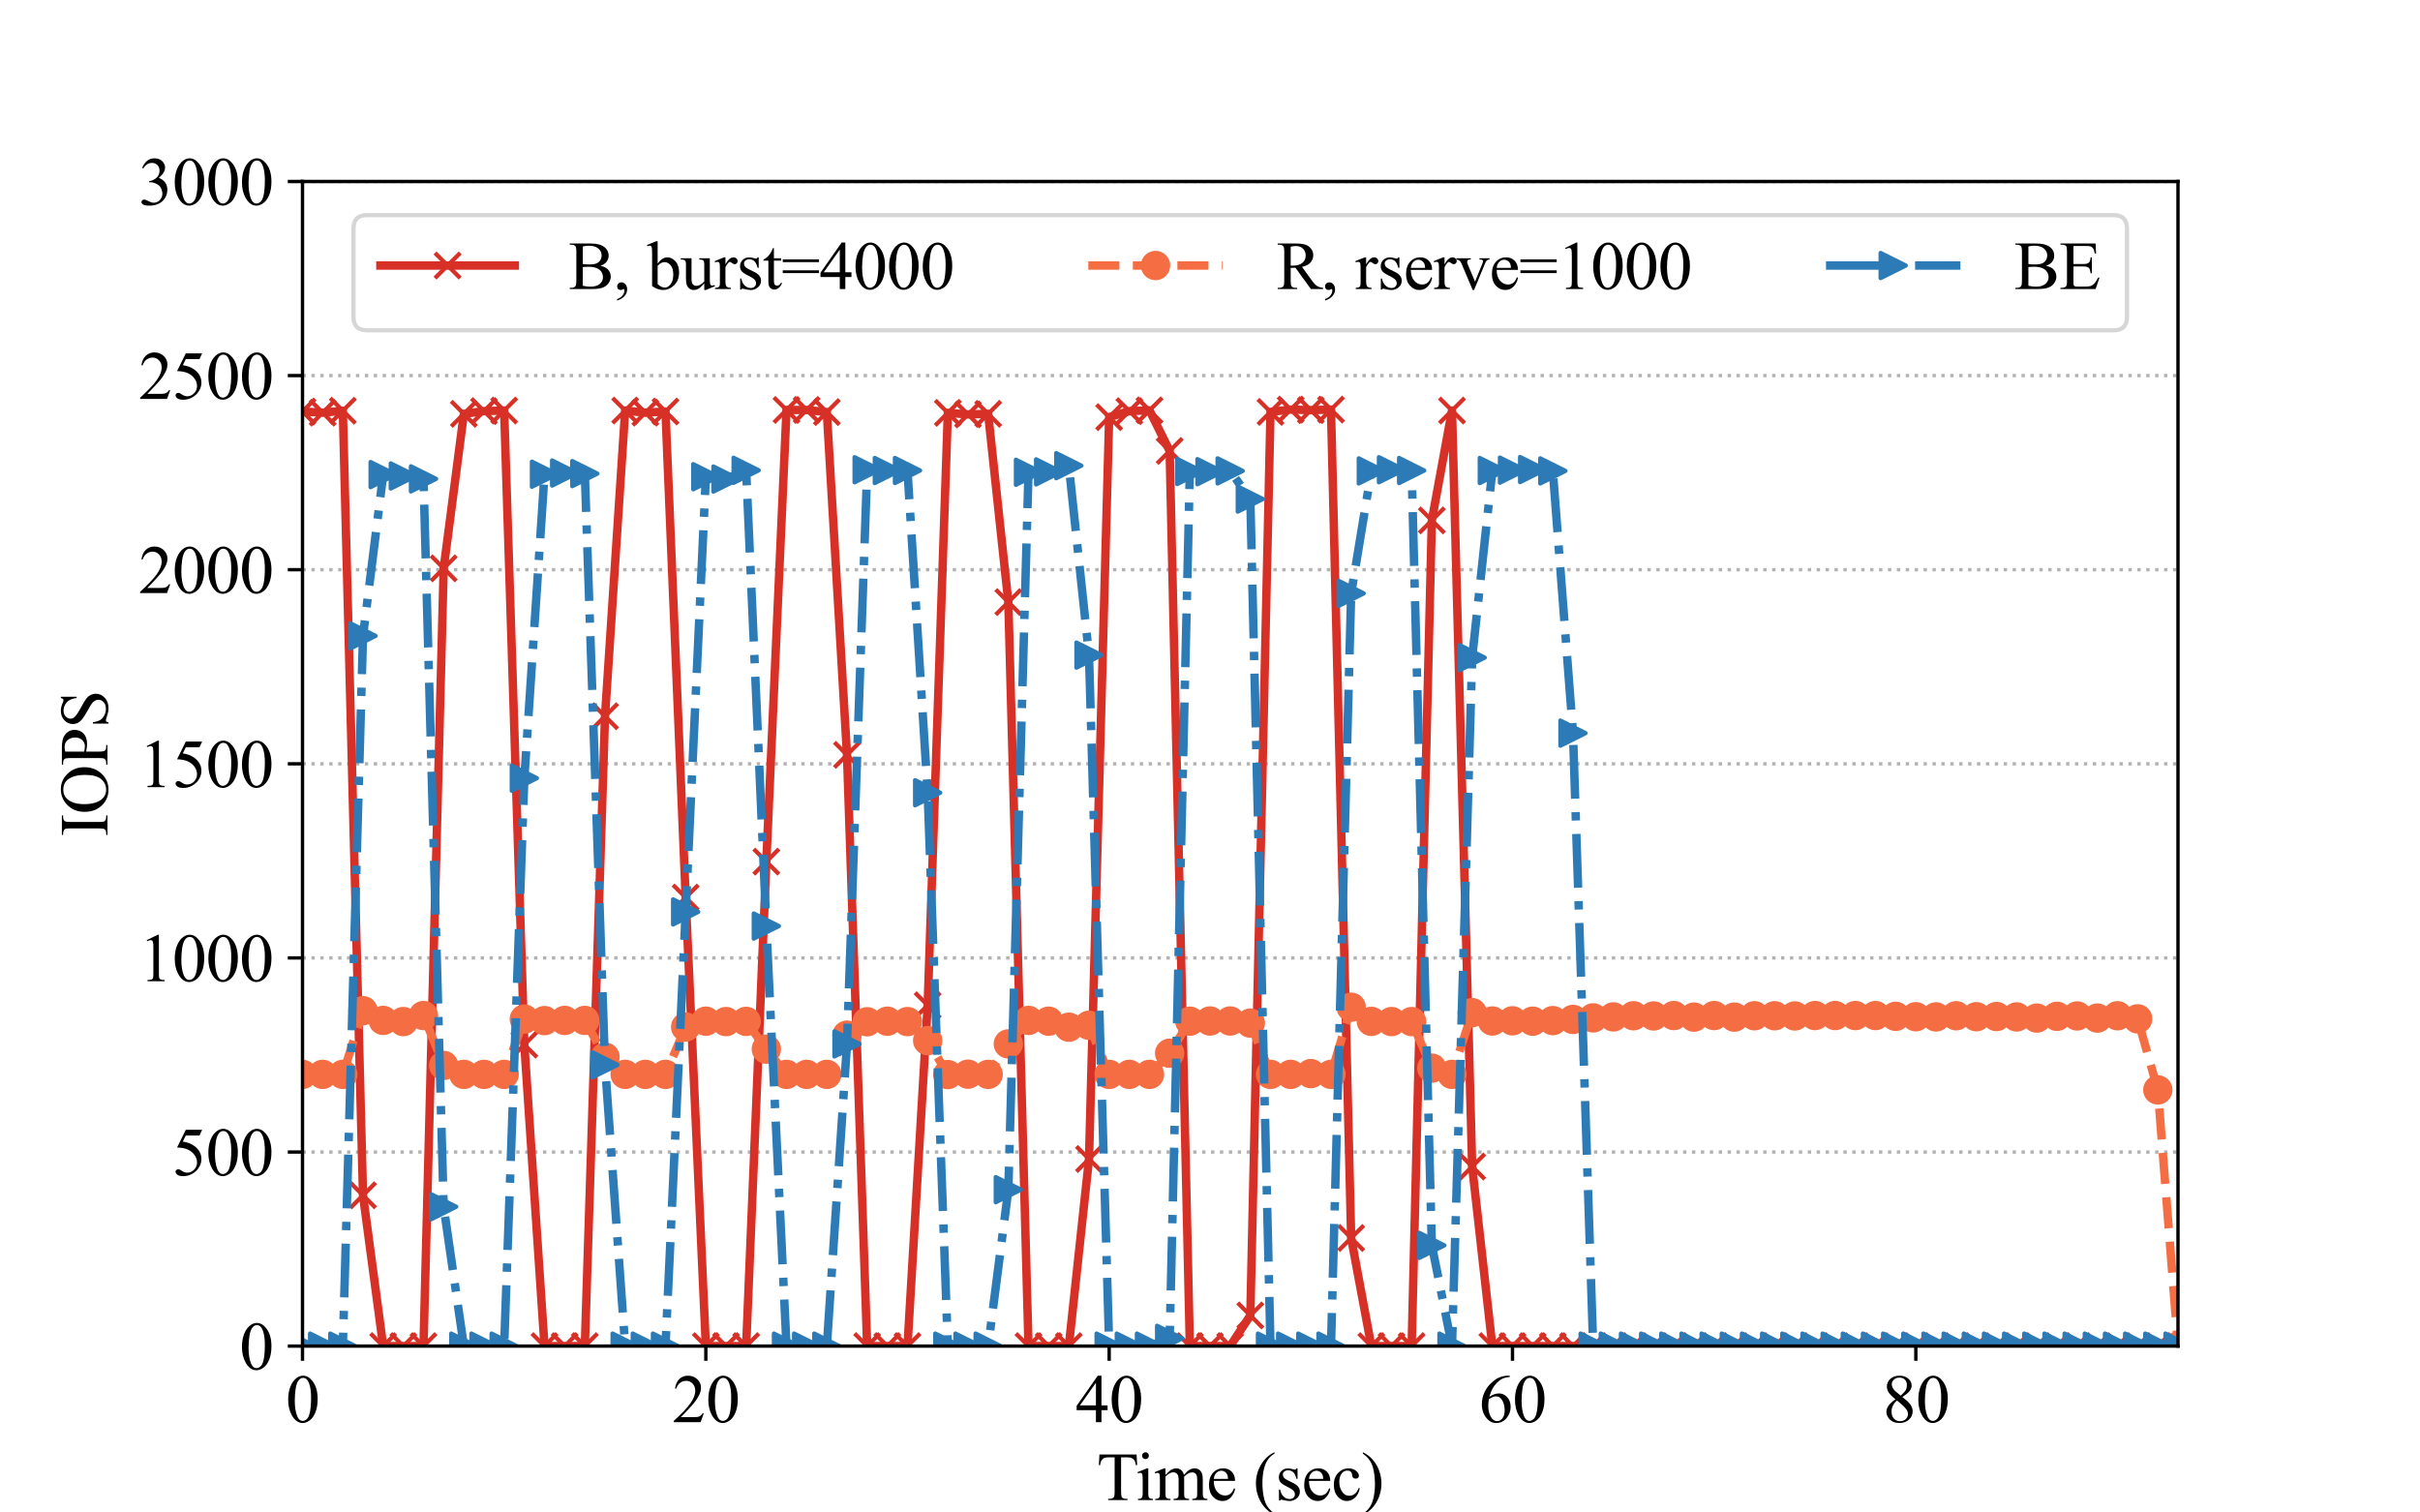 <?xml version="1.0" encoding="utf-8" standalone="no"?>
<!DOCTYPE svg PUBLIC "-//W3C//DTD SVG 1.1//EN"
  "http://www.w3.org/Graphics/SVG/1.1/DTD/svg11.dtd">
<svg height="360pt" version="1.1" viewBox="0 0 576 360" width="576pt" xmlns="http://www.w3.org/2000/svg" xmlns:xlink="http://www.w3.org/1999/xlink">
 <defs>
  <style type="text/css">*{stroke-linecap:butt;stroke-linejoin:round;}</style>
 </defs>
 <g id="figure_1">
  <g id="patch_1">
   <path d="M 0 360 
L 576 360 
L 576 0 
L 0 0 
z
" style="fill:#ffffff;"/>
  </g>
  <g id="axes_1">
   <g id="patch_2">
    <path d="M 72 320.4 
L 518.4 320.4 
L 518.4 43.2 
L 72 43.2 
z
" style="fill:#ffffff;"/>
   </g>
   <g id="matplotlib.axis_1">
    <g id="xtick_1">
     <g id="line2d_1">
      <defs>
       <path d="M 0 0 
L 0 3.5 
" id="m9ae2cc42a8" style="stroke:#000000;stroke-width:0.8;"/>
      </defs>
      <g>
       <use style="stroke:#000000;stroke-width:0.8;" x="72" xlink:href="#m9ae2cc42a8" y="320.4"/>
      </g>
     </g>
     <g id="text_1">
      <!-- 0 -->
      <g transform="translate(68 338.51)scale(0.16 -0.16)">
       <defs>
        <path d="M 231 2094 
Q 231 2819 450 3342 
Q 669 3866 1031 4122 
Q 1313 4325 1613 4325 
Q 2100 4325 2488 3828 
Q 2972 3213 2972 2159 
Q 2972 1422 2759 906 
Q 2547 391 2217 158 
Q 1888 -75 1581 -75 
Q 975 -75 572 641 
Q 231 1244 231 2094 
z
M 844 2016 
Q 844 1141 1059 588 
Q 1238 122 1591 122 
Q 1759 122 1940 273 
Q 2122 425 2216 781 
Q 2359 1319 2359 2297 
Q 2359 3022 2209 3506 
Q 2097 3866 1919 4016 
Q 1791 4119 1609 4119 
Q 1397 4119 1231 3928 
Q 1006 3669 925 3112 
Q 844 2556 844 2016 
z
" id="TimesNewRomanPSMT-30" transform="scale(0.016)"/>
       </defs>
       <use xlink:href="#TimesNewRomanPSMT-30"/>
      </g>
     </g>
    </g>
    <g id="xtick_2">
     <g id="line2d_2">
      <g>
       <use style="stroke:#000000;stroke-width:0.8;" x="168" xlink:href="#m9ae2cc42a8" y="320.4"/>
      </g>
     </g>
     <g id="text_2">
      <!-- 20 -->
      <g transform="translate(160 338.51)scale(0.16 -0.16)">
       <defs>
        <path d="M 2934 816 
L 2638 0 
L 138 0 
L 138 116 
Q 1241 1122 1691 1759 
Q 2141 2397 2141 2925 
Q 2141 3328 1894 3587 
Q 1647 3847 1303 3847 
Q 991 3847 742 3664 
Q 494 3481 375 3128 
L 259 3128 
Q 338 3706 661 4015 
Q 984 4325 1469 4325 
Q 1984 4325 2329 3994 
Q 2675 3663 2675 3213 
Q 2675 2891 2525 2569 
Q 2294 2063 1775 1497 
Q 997 647 803 472 
L 1909 472 
Q 2247 472 2383 497 
Q 2519 522 2628 598 
Q 2738 675 2819 816 
L 2934 816 
z
" id="TimesNewRomanPSMT-32" transform="scale(0.016)"/>
       </defs>
       <use xlink:href="#TimesNewRomanPSMT-32"/>
       <use x="50" xlink:href="#TimesNewRomanPSMT-30"/>
      </g>
     </g>
    </g>
    <g id="xtick_3">
     <g id="line2d_3">
      <g>
       <use style="stroke:#000000;stroke-width:0.8;" x="264" xlink:href="#m9ae2cc42a8" y="320.4"/>
      </g>
     </g>
     <g id="text_3">
      <!-- 40 -->
      <g transform="translate(256 338.51)scale(0.16 -0.16)">
       <defs>
        <path d="M 2978 1563 
L 2978 1119 
L 2409 1119 
L 2409 0 
L 1894 0 
L 1894 1119 
L 100 1119 
L 100 1519 
L 2066 4325 
L 2409 4325 
L 2409 1563 
L 2978 1563 
z
M 1894 1563 
L 1894 3666 
L 406 1563 
L 1894 1563 
z
" id="TimesNewRomanPSMT-34" transform="scale(0.016)"/>
       </defs>
       <use xlink:href="#TimesNewRomanPSMT-34"/>
       <use x="50" xlink:href="#TimesNewRomanPSMT-30"/>
      </g>
     </g>
    </g>
    <g id="xtick_4">
     <g id="line2d_4">
      <g>
       <use style="stroke:#000000;stroke-width:0.8;" x="360" xlink:href="#m9ae2cc42a8" y="320.4"/>
      </g>
     </g>
     <g id="text_4">
      <!-- 60 -->
      <g transform="translate(352 338.51)scale(0.16 -0.16)">
       <defs>
        <path d="M 2869 4325 
L 2869 4209 
Q 2456 4169 2195 4045 
Q 1934 3922 1679 3669 
Q 1425 3416 1258 3105 
Q 1091 2794 978 2366 
Q 1428 2675 1881 2675 
Q 2316 2675 2634 2325 
Q 2953 1975 2953 1425 
Q 2953 894 2631 456 
Q 2244 -75 1606 -75 
Q 1172 -75 869 213 
Q 275 772 275 1663 
Q 275 2231 503 2743 
Q 731 3256 1154 3653 
Q 1578 4050 1965 4187 
Q 2353 4325 2688 4325 
L 2869 4325 
z
M 925 2138 
Q 869 1716 869 1456 
Q 869 1156 980 804 
Q 1091 453 1309 247 
Q 1469 100 1697 100 
Q 1969 100 2183 356 
Q 2397 613 2397 1088 
Q 2397 1622 2184 2012 
Q 1972 2403 1581 2403 
Q 1463 2403 1327 2353 
Q 1191 2303 925 2138 
z
" id="TimesNewRomanPSMT-36" transform="scale(0.016)"/>
       </defs>
       <use xlink:href="#TimesNewRomanPSMT-36"/>
       <use x="50" xlink:href="#TimesNewRomanPSMT-30"/>
      </g>
     </g>
    </g>
    <g id="xtick_5">
     <g id="line2d_5">
      <g>
       <use style="stroke:#000000;stroke-width:0.8;" x="456" xlink:href="#m9ae2cc42a8" y="320.4"/>
      </g>
     </g>
     <g id="text_5">
      <!-- 80 -->
      <g transform="translate(448 338.51)scale(0.16 -0.16)">
       <defs>
        <path d="M 1228 2134 
Q 725 2547 579 2797 
Q 434 3047 434 3316 
Q 434 3728 753 4026 
Q 1072 4325 1600 4325 
Q 2113 4325 2425 4047 
Q 2738 3769 2738 3413 
Q 2738 3175 2569 2928 
Q 2400 2681 1866 2347 
Q 2416 1922 2594 1678 
Q 2831 1359 2831 1006 
Q 2831 559 2490 242 
Q 2150 -75 1597 -75 
Q 994 -75 656 303 
Q 388 606 388 966 
Q 388 1247 577 1523 
Q 766 1800 1228 2134 
z
M 1719 2469 
Q 2094 2806 2194 3001 
Q 2294 3197 2294 3444 
Q 2294 3772 2109 3958 
Q 1925 4144 1606 4144 
Q 1288 4144 1088 3959 
Q 888 3775 888 3528 
Q 888 3366 970 3203 
Q 1053 3041 1206 2894 
L 1719 2469 
z
M 1375 2016 
Q 1116 1797 991 1539 
Q 866 1281 866 981 
Q 866 578 1086 336 
Q 1306 94 1647 94 
Q 1984 94 2187 284 
Q 2391 475 2391 747 
Q 2391 972 2272 1150 
Q 2050 1481 1375 2016 
z
" id="TimesNewRomanPSMT-38" transform="scale(0.016)"/>
       </defs>
       <use xlink:href="#TimesNewRomanPSMT-38"/>
       <use x="50" xlink:href="#TimesNewRomanPSMT-30"/>
      </g>
     </g>
    </g>
    <g id="text_6">
     <!-- Time (sec) -->
     <g transform="translate(261.054 357.043)scale(0.16 -0.16)">
      <defs>
       <path d="M 3703 4238 
L 3750 3244 
L 3631 3244 
Q 3597 3506 3538 3619 
Q 3441 3800 3280 3886 
Q 3119 3972 2856 3972 
L 2259 3972 
L 2259 734 
Q 2259 344 2344 247 
Q 2463 116 2709 116 
L 2856 116 
L 2856 0 
L 1059 0 
L 1059 116 
L 1209 116 
Q 1478 116 1591 278 
Q 1659 378 1659 734 
L 1659 3972 
L 1150 3972 
Q 853 3972 728 3928 
Q 566 3869 450 3700 
Q 334 3531 313 3244 
L 194 3244 
L 244 4238 
L 3703 4238 
z
" id="TimesNewRomanPSMT-54" transform="scale(0.016)"/>
       <path d="M 928 4444 
Q 1059 4444 1151 4351 
Q 1244 4259 1244 4128 
Q 1244 3997 1151 3903 
Q 1059 3809 928 3809 
Q 797 3809 703 3903 
Q 609 3997 609 4128 
Q 609 4259 701 4351 
Q 794 4444 928 4444 
z
M 1188 2947 
L 1188 647 
Q 1188 378 1227 289 
Q 1266 200 1342 156 
Q 1419 113 1622 113 
L 1622 0 
L 231 0 
L 231 113 
Q 441 113 512 153 
Q 584 194 626 287 
Q 669 381 669 647 
L 669 1750 
Q 669 2216 641 2353 
Q 619 2453 572 2492 
Q 525 2531 444 2531 
Q 356 2531 231 2484 
L 188 2597 
L 1050 2947 
L 1188 2947 
z
" id="TimesNewRomanPSMT-69" transform="scale(0.016)"/>
       <path d="M 1050 2338 
Q 1363 2650 1419 2697 
Q 1559 2816 1721 2881 
Q 1884 2947 2044 2947 
Q 2313 2947 2506 2790 
Q 2700 2634 2766 2338 
Q 3088 2713 3309 2830 
Q 3531 2947 3766 2947 
Q 3994 2947 4170 2830 
Q 4347 2713 4450 2447 
Q 4519 2266 4519 1878 
L 4519 647 
Q 4519 378 4559 278 
Q 4591 209 4675 161 
Q 4759 113 4950 113 
L 4950 0 
L 3538 0 
L 3538 113 
L 3597 113 
Q 3781 113 3884 184 
Q 3956 234 3988 344 
Q 4000 397 4000 647 
L 4000 1878 
Q 4000 2228 3916 2372 
Q 3794 2572 3525 2572 
Q 3359 2572 3192 2489 
Q 3025 2406 2788 2181 
L 2781 2147 
L 2788 2013 
L 2788 647 
Q 2788 353 2820 281 
Q 2853 209 2943 161 
Q 3034 113 3253 113 
L 3253 0 
L 1806 0 
L 1806 113 
Q 2044 113 2133 169 
Q 2222 225 2256 338 
Q 2272 391 2272 647 
L 2272 1878 
Q 2272 2228 2169 2381 
Q 2031 2581 1784 2581 
Q 1616 2581 1450 2491 
Q 1191 2353 1050 2181 
L 1050 647 
Q 1050 366 1089 281 
Q 1128 197 1204 155 
Q 1281 113 1516 113 
L 1516 0 
L 100 0 
L 100 113 
Q 297 113 375 155 
Q 453 197 493 289 
Q 534 381 534 647 
L 534 1741 
Q 534 2213 506 2350 
Q 484 2453 437 2492 
Q 391 2531 309 2531 
Q 222 2531 100 2484 
L 53 2597 
L 916 2947 
L 1050 2947 
L 1050 2338 
z
" id="TimesNewRomanPSMT-6d" transform="scale(0.016)"/>
       <path d="M 681 1784 
Q 678 1147 991 784 
Q 1303 422 1725 422 
Q 2006 422 2214 576 
Q 2422 731 2563 1106 
L 2659 1044 
Q 2594 616 2278 264 
Q 1963 -88 1488 -88 
Q 972 -88 605 314 
Q 238 716 238 1394 
Q 238 2128 614 2539 
Q 991 2950 1559 2950 
Q 2041 2950 2350 2633 
Q 2659 2316 2659 1784 
L 681 1784 
z
M 681 1966 
L 2006 1966 
Q 1991 2241 1941 2353 
Q 1863 2528 1708 2628 
Q 1553 2728 1384 2728 
Q 1125 2728 920 2526 
Q 716 2325 681 1966 
z
" id="TimesNewRomanPSMT-65" transform="scale(0.016)"/>
       <path id="TimesNewRomanPSMT-20" transform="scale(0.016)"/>
       <path d="M 1988 -1253 
L 1988 -1369 
Q 1516 -1131 1200 -813 
Q 750 -359 506 256 
Q 263 872 263 1534 
Q 263 2503 741 3301 
Q 1219 4100 1988 4444 
L 1988 4313 
Q 1603 4100 1356 3731 
Q 1109 3363 987 2797 
Q 866 2231 866 1616 
Q 866 947 969 400 
Q 1050 -31 1165 -292 
Q 1281 -553 1476 -793 
Q 1672 -1034 1988 -1253 
z
" id="TimesNewRomanPSMT-28" transform="scale(0.016)"/>
       <path d="M 2050 2947 
L 2050 1972 
L 1947 1972 
Q 1828 2431 1642 2597 
Q 1456 2763 1169 2763 
Q 950 2763 815 2647 
Q 681 2531 681 2391 
Q 681 2216 781 2091 
Q 878 1963 1175 1819 
L 1631 1597 
Q 2266 1288 2266 781 
Q 2266 391 1970 151 
Q 1675 -88 1309 -88 
Q 1047 -88 709 6 
Q 606 38 541 38 
Q 469 38 428 -44 
L 325 -44 
L 325 978 
L 428 978 
Q 516 541 762 319 
Q 1009 97 1316 97 
Q 1531 97 1667 223 
Q 1803 350 1803 528 
Q 1803 744 1651 891 
Q 1500 1038 1047 1263 
Q 594 1488 453 1669 
Q 313 1847 313 2119 
Q 313 2472 555 2709 
Q 797 2947 1181 2947 
Q 1350 2947 1591 2875 
Q 1750 2828 1803 2828 
Q 1853 2828 1881 2850 
Q 1909 2872 1947 2947 
L 2050 2947 
z
" id="TimesNewRomanPSMT-73" transform="scale(0.016)"/>
       <path d="M 2631 1088 
Q 2516 522 2178 217 
Q 1841 -88 1431 -88 
Q 944 -88 581 321 
Q 219 731 219 1428 
Q 219 2103 620 2525 
Q 1022 2947 1584 2947 
Q 2006 2947 2278 2723 
Q 2550 2500 2550 2259 
Q 2550 2141 2473 2067 
Q 2397 1994 2259 1994 
Q 2075 1994 1981 2113 
Q 1928 2178 1911 2362 
Q 1894 2547 1784 2644 
Q 1675 2738 1481 2738 
Q 1169 2738 978 2506 
Q 725 2200 725 1697 
Q 725 1184 976 792 
Q 1228 400 1656 400 
Q 1963 400 2206 609 
Q 2378 753 2541 1131 
L 2631 1088 
z
" id="TimesNewRomanPSMT-63" transform="scale(0.016)"/>
       <path d="M 144 4313 
L 144 4444 
Q 619 4209 934 3891 
Q 1381 3434 1625 2820 
Q 1869 2206 1869 1541 
Q 1869 572 1392 -226 
Q 916 -1025 144 -1369 
L 144 -1253 
Q 528 -1038 776 -670 
Q 1025 -303 1145 264 
Q 1266 831 1266 1447 
Q 1266 2113 1163 2663 
Q 1084 3094 967 3353 
Q 850 3613 656 3853 
Q 463 4094 144 4313 
z
" id="TimesNewRomanPSMT-29" transform="scale(0.016)"/>
      </defs>
      <use xlink:href="#TimesNewRomanPSMT-54"/>
      <use x="57.584" xlink:href="#TimesNewRomanPSMT-69"/>
      <use x="85.367" xlink:href="#TimesNewRomanPSMT-6d"/>
      <use x="163.15" xlink:href="#TimesNewRomanPSMT-65"/>
      <use x="207.535" xlink:href="#TimesNewRomanPSMT-20"/>
      <use x="232.535" xlink:href="#TimesNewRomanPSMT-28"/>
      <use x="265.836" xlink:href="#TimesNewRomanPSMT-73"/>
      <use x="304.752" xlink:href="#TimesNewRomanPSMT-65"/>
      <use x="349.137" xlink:href="#TimesNewRomanPSMT-63"/>
      <use x="393.521" xlink:href="#TimesNewRomanPSMT-29"/>
     </g>
    </g>
   </g>
   <g id="matplotlib.axis_2">
    <g id="ytick_1">
     <g id="line2d_6">
      <path clip-path="url(#pc56b75bcf1)" d="M 72 320.4 
L 518.4 320.4 
" style="fill:none;stroke:#b2b2b2;stroke-dasharray:0.8,1.32;stroke-dashoffset:0;stroke-width:0.8;"/>
     </g>
     <g id="line2d_7">
      <defs>
       <path d="M 0 0 
L -3.5 0 
" id="m51d343f605" style="stroke:#000000;stroke-width:0.8;"/>
      </defs>
      <g>
       <use style="stroke:#000000;stroke-width:0.8;" x="72" xlink:href="#m51d343f605" y="320.4"/>
      </g>
     </g>
     <g id="text_7">
      <!-- 0 -->
      <g transform="translate(57 325.955)scale(0.16 -0.16)">
       <use xlink:href="#TimesNewRomanPSMT-30"/>
      </g>
     </g>
    </g>
    <g id="ytick_2">
     <g id="line2d_8">
      <path clip-path="url(#pc56b75bcf1)" d="M 72 274.2 
L 518.4 274.2 
" style="fill:none;stroke:#b2b2b2;stroke-dasharray:0.8,1.32;stroke-dashoffset:0;stroke-width:0.8;"/>
     </g>
     <g id="line2d_9">
      <g>
       <use style="stroke:#000000;stroke-width:0.8;" x="72" xlink:href="#m51d343f605" y="274.2"/>
      </g>
     </g>
     <g id="text_8">
      <!-- 500 -->
      <g transform="translate(41 279.755)scale(0.16 -0.16)">
       <defs>
        <path d="M 2778 4238 
L 2534 3706 
L 1259 3706 
L 981 3138 
Q 1809 3016 2294 2522 
Q 2709 2097 2709 1522 
Q 2709 1188 2573 903 
Q 2438 619 2231 419 
Q 2025 219 1772 97 
Q 1413 -75 1034 -75 
Q 653 -75 479 54 
Q 306 184 306 341 
Q 306 428 378 495 
Q 450 563 559 563 
Q 641 563 702 538 
Q 763 513 909 409 
Q 1144 247 1384 247 
Q 1750 247 2026 523 
Q 2303 800 2303 1197 
Q 2303 1581 2056 1914 
Q 1809 2247 1375 2428 
Q 1034 2569 447 2591 
L 1259 4238 
L 2778 4238 
z
" id="TimesNewRomanPSMT-35" transform="scale(0.016)"/>
       </defs>
       <use xlink:href="#TimesNewRomanPSMT-35"/>
       <use x="50" xlink:href="#TimesNewRomanPSMT-30"/>
       <use x="100" xlink:href="#TimesNewRomanPSMT-30"/>
      </g>
     </g>
    </g>
    <g id="ytick_3">
     <g id="line2d_10">
      <path clip-path="url(#pc56b75bcf1)" d="M 72 228 
L 518.4 228 
" style="fill:none;stroke:#b2b2b2;stroke-dasharray:0.8,1.32;stroke-dashoffset:0;stroke-width:0.8;"/>
     </g>
     <g id="line2d_11">
      <g>
       <use style="stroke:#000000;stroke-width:0.8;" x="72" xlink:href="#m51d343f605" y="228"/>
      </g>
     </g>
     <g id="text_9">
      <!-- 1000 -->
      <g transform="translate(33 233.555)scale(0.16 -0.16)">
       <defs>
        <path d="M 750 3822 
L 1781 4325 
L 1884 4325 
L 1884 747 
Q 1884 391 1914 303 
Q 1944 216 2037 169 
Q 2131 122 2419 116 
L 2419 0 
L 825 0 
L 825 116 
Q 1125 122 1212 167 
Q 1300 213 1334 289 
Q 1369 366 1369 747 
L 1369 3034 
Q 1369 3497 1338 3628 
Q 1316 3728 1258 3775 
Q 1200 3822 1119 3822 
Q 1003 3822 797 3725 
L 750 3822 
z
" id="TimesNewRomanPSMT-31" transform="scale(0.016)"/>
       </defs>
       <use xlink:href="#TimesNewRomanPSMT-31"/>
       <use x="50" xlink:href="#TimesNewRomanPSMT-30"/>
       <use x="100" xlink:href="#TimesNewRomanPSMT-30"/>
       <use x="150" xlink:href="#TimesNewRomanPSMT-30"/>
      </g>
     </g>
    </g>
    <g id="ytick_4">
     <g id="line2d_12">
      <path clip-path="url(#pc56b75bcf1)" d="M 72 181.8 
L 518.4 181.8 
" style="fill:none;stroke:#b2b2b2;stroke-dasharray:0.8,1.32;stroke-dashoffset:0;stroke-width:0.8;"/>
     </g>
     <g id="line2d_13">
      <g>
       <use style="stroke:#000000;stroke-width:0.8;" x="72" xlink:href="#m51d343f605" y="181.8"/>
      </g>
     </g>
     <g id="text_10">
      <!-- 1500 -->
      <g transform="translate(33 187.355)scale(0.16 -0.16)">
       <use xlink:href="#TimesNewRomanPSMT-31"/>
       <use x="50" xlink:href="#TimesNewRomanPSMT-35"/>
       <use x="100" xlink:href="#TimesNewRomanPSMT-30"/>
       <use x="150" xlink:href="#TimesNewRomanPSMT-30"/>
      </g>
     </g>
    </g>
    <g id="ytick_5">
     <g id="line2d_14">
      <path clip-path="url(#pc56b75bcf1)" d="M 72 135.6 
L 518.4 135.6 
" style="fill:none;stroke:#b2b2b2;stroke-dasharray:0.8,1.32;stroke-dashoffset:0;stroke-width:0.8;"/>
     </g>
     <g id="line2d_15">
      <g>
       <use style="stroke:#000000;stroke-width:0.8;" x="72" xlink:href="#m51d343f605" y="135.6"/>
      </g>
     </g>
     <g id="text_11">
      <!-- 2000 -->
      <g transform="translate(33 141.155)scale(0.16 -0.16)">
       <use xlink:href="#TimesNewRomanPSMT-32"/>
       <use x="50" xlink:href="#TimesNewRomanPSMT-30"/>
       <use x="100" xlink:href="#TimesNewRomanPSMT-30"/>
       <use x="150" xlink:href="#TimesNewRomanPSMT-30"/>
      </g>
     </g>
    </g>
    <g id="ytick_6">
     <g id="line2d_16">
      <path clip-path="url(#pc56b75bcf1)" d="M 72 89.4 
L 518.4 89.4 
" style="fill:none;stroke:#b2b2b2;stroke-dasharray:0.8,1.32;stroke-dashoffset:0;stroke-width:0.8;"/>
     </g>
     <g id="line2d_17">
      <g>
       <use style="stroke:#000000;stroke-width:0.8;" x="72" xlink:href="#m51d343f605" y="89.4"/>
      </g>
     </g>
     <g id="text_12">
      <!-- 2500 -->
      <g transform="translate(33 94.955)scale(0.16 -0.16)">
       <use xlink:href="#TimesNewRomanPSMT-32"/>
       <use x="50" xlink:href="#TimesNewRomanPSMT-35"/>
       <use x="100" xlink:href="#TimesNewRomanPSMT-30"/>
       <use x="150" xlink:href="#TimesNewRomanPSMT-30"/>
      </g>
     </g>
    </g>
    <g id="ytick_7">
     <g id="line2d_18">
      <path clip-path="url(#pc56b75bcf1)" d="M 72 43.2 
L 518.4 43.2 
" style="fill:none;stroke:#b2b2b2;stroke-dasharray:0.8,1.32;stroke-dashoffset:0;stroke-width:0.8;"/>
     </g>
     <g id="line2d_19">
      <g>
       <use style="stroke:#000000;stroke-width:0.8;" x="72" xlink:href="#m51d343f605" y="43.2"/>
      </g>
     </g>
     <g id="text_13">
      <!-- 3000 -->
      <g transform="translate(33 48.755)scale(0.16 -0.16)">
       <defs>
        <path d="M 325 3431 
Q 506 3859 782 4092 
Q 1059 4325 1472 4325 
Q 1981 4325 2253 3994 
Q 2459 3747 2459 3466 
Q 2459 3003 1878 2509 
Q 2269 2356 2469 2072 
Q 2669 1788 2669 1403 
Q 2669 853 2319 450 
Q 1863 -75 997 -75 
Q 569 -75 414 31 
Q 259 138 259 259 
Q 259 350 332 419 
Q 406 488 509 488 
Q 588 488 669 463 
Q 722 447 909 348 
Q 1097 250 1169 231 
Q 1284 197 1416 197 
Q 1734 197 1970 444 
Q 2206 691 2206 1028 
Q 2206 1275 2097 1509 
Q 2016 1684 1919 1775 
Q 1784 1900 1550 2001 
Q 1316 2103 1072 2103 
L 972 2103 
L 972 2197 
Q 1219 2228 1467 2375 
Q 1716 2522 1828 2728 
Q 1941 2934 1941 3181 
Q 1941 3503 1739 3701 
Q 1538 3900 1238 3900 
Q 753 3900 428 3381 
L 325 3431 
z
" id="TimesNewRomanPSMT-33" transform="scale(0.016)"/>
       </defs>
       <use xlink:href="#TimesNewRomanPSMT-33"/>
       <use x="50" xlink:href="#TimesNewRomanPSMT-30"/>
       <use x="100" xlink:href="#TimesNewRomanPSMT-30"/>
       <use x="150" xlink:href="#TimesNewRomanPSMT-30"/>
      </g>
     </g>
    </g>
    <g id="text_14">
     <!-- IOPS -->
     <g transform="translate(25.578 199.139)rotate(-90)scale(0.16 -0.16)">
      <defs>
       <path d="M 1975 116 
L 1975 0 
L 159 0 
L 159 116 
L 309 116 
Q 572 116 691 269 
Q 766 369 766 750 
L 766 3488 
Q 766 3809 725 3913 
Q 694 3991 597 4047 
Q 459 4122 309 4122 
L 159 4122 
L 159 4238 
L 1975 4238 
L 1975 4122 
L 1822 4122 
Q 1563 4122 1444 3969 
Q 1366 3869 1366 3488 
L 1366 750 
Q 1366 428 1406 325 
Q 1438 247 1538 191 
Q 1672 116 1822 116 
L 1975 116 
z
" id="TimesNewRomanPSMT-49" transform="scale(0.016)"/>
       <path d="M 2341 4334 
Q 3166 4334 3770 3707 
Q 4375 3081 4375 2144 
Q 4375 1178 3765 540 
Q 3156 -97 2291 -97 
Q 1416 -97 820 525 
Q 225 1147 225 2134 
Q 225 3144 913 3781 
Q 1509 4334 2341 4334 
z
M 2281 4106 
Q 1713 4106 1369 3684 
Q 941 3159 941 2147 
Q 941 1109 1384 550 
Q 1725 125 2284 125 
Q 2881 125 3270 590 
Q 3659 1056 3659 2059 
Q 3659 3147 3231 3681 
Q 2888 4106 2281 4106 
z
" id="TimesNewRomanPSMT-4f" transform="scale(0.016)"/>
       <path d="M 1313 1984 
L 1313 750 
Q 1313 350 1400 253 
Q 1519 116 1759 116 
L 1922 116 
L 1922 0 
L 106 0 
L 106 116 
L 266 116 
Q 534 116 650 291 
Q 713 388 713 750 
L 713 3488 
Q 713 3888 628 3984 
Q 506 4122 266 4122 
L 106 4122 
L 106 4238 
L 1659 4238 
Q 2228 4238 2556 4120 
Q 2884 4003 3109 3725 
Q 3334 3447 3334 3066 
Q 3334 2547 2992 2222 
Q 2650 1897 2025 1897 
Q 1872 1897 1694 1919 
Q 1516 1941 1313 1984 
z
M 1313 2163 
Q 1478 2131 1606 2115 
Q 1734 2100 1825 2100 
Q 2150 2100 2386 2351 
Q 2622 2603 2622 3003 
Q 2622 3278 2509 3514 
Q 2397 3750 2190 3867 
Q 1984 3984 1722 3984 
Q 1563 3984 1313 3925 
L 1313 2163 
z
" id="TimesNewRomanPSMT-50" transform="scale(0.016)"/>
       <path d="M 2934 4334 
L 2934 2869 
L 2819 2869 
Q 2763 3291 2617 3541 
Q 2472 3791 2203 3937 
Q 1934 4084 1647 4084 
Q 1322 4084 1109 3886 
Q 897 3688 897 3434 
Q 897 3241 1031 3081 
Q 1225 2847 1953 2456 
Q 2547 2138 2764 1967 
Q 2981 1797 3098 1565 
Q 3216 1334 3216 1081 
Q 3216 600 2842 251 
Q 2469 -97 1881 -97 
Q 1697 -97 1534 -69 
Q 1438 -53 1133 45 
Q 828 144 747 144 
Q 669 144 623 97 
Q 578 50 556 -97 
L 441 -97 
L 441 1356 
L 556 1356 
Q 638 900 775 673 
Q 913 447 1195 297 
Q 1478 147 1816 147 
Q 2206 147 2432 353 
Q 2659 559 2659 841 
Q 2659 997 2573 1156 
Q 2488 1316 2306 1453 
Q 2184 1547 1640 1851 
Q 1097 2156 867 2337 
Q 638 2519 519 2737 
Q 400 2956 400 3219 
Q 400 3675 750 4004 
Q 1100 4334 1641 4334 
Q 1978 4334 2356 4169 
Q 2531 4091 2603 4091 
Q 2684 4091 2736 4139 
Q 2788 4188 2819 4334 
L 2934 4334 
z
" id="TimesNewRomanPSMT-53" transform="scale(0.016)"/>
      </defs>
      <use xlink:href="#TimesNewRomanPSMT-49"/>
      <use x="33.301" xlink:href="#TimesNewRomanPSMT-4f"/>
      <use x="105.518" xlink:href="#TimesNewRomanPSMT-50"/>
      <use x="161.133" xlink:href="#TimesNewRomanPSMT-53"/>
     </g>
    </g>
   </g>
   <g id="line2d_20">
    <path clip-path="url(#pc56b75bcf1)" d="M 72 97.947 
L 76.8 98.224 
L 81.6 97.762 
L 86.4 284.503 
L 91.2 320.4 
L 96 320.4 
L 100.8 320.4 
L 105.6 135.277 
L 110.4 98.501 
L 115.2 97.855 
L 120 97.716 
L 124.8 248.651 
L 129.6 320.4 
L 134.4 320.4 
L 139.2 320.4 
L 144 170.481 
L 148.8 97.716 
L 153.6 98.224 
L 158.4 97.947 
L 163.2 213.632 
L 168 320.4 
L 172.8 320.4 
L 177.6 320.4 
L 182.4 205.085 
L 187.2 97.577 
L 192 97.577 
L 196.8 98.086 
L 201.6 179.675 
L 206.4 320.4 
L 211.2 320.4 
L 216 320.4 
L 220.8 239.273 
L 225.6 98.27 
L 230.4 98.64 
L 235.2 98.501 
L 240 143.315 
L 244.8 320.4 
L 249.6 320.4 
L 254.4 320.4 
L 259.2 275.863 
L 264 99.287 
L 268.8 97.855 
L 273.6 97.67 
L 278.4 107.326 
L 283.2 320.4 
L 288 320.4 
L 292.8 320.4 
L 297.6 313.1 
L 302.4 98.039 
L 307.2 97.485 
L 312 97.624 
L 316.8 97.485 
L 321.6 294.667 
L 326.4 320.4 
L 331.2 320.4 
L 336 320.4 
L 340.8 123.865 
L 345.6 97.716 
L 350.4 277.665 
L 355.2 320.4 
L 360 320.4 
L 364.8 320.4 
L 369.6 320.4 
L 374.4 320.4 
L 379.2 320.4 
L 384 320.4 
L 388.8 320.4 
L 393.6 320.4 
L 398.4 320.4 
L 403.2 320.4 
L 408 320.4 
L 412.8 320.4 
L 417.6 320.4 
L 422.4 320.4 
L 427.2 320.4 
L 432 320.4 
L 436.8 320.4 
L 441.6 320.4 
L 446.4 320.4 
L 451.2 320.4 
L 456 320.4 
L 460.8 320.4 
L 465.6 320.4 
L 470.4 320.4 
L 475.2 320.4 
L 480 320.4 
L 484.8 320.4 
L 489.6 320.4 
L 494.4 320.4 
L 499.2 320.4 
L 504 320.4 
L 508.8 320.4 
L 513.6 320.4 
L 518.4 320.4 
" style="fill:none;stroke:#d73027;stroke-linecap:square;stroke-width:2;"/>
    <defs>
     <path d="M -3 3 
L 3 -3 
M -3 -3 
L 3 3 
" id="ma0244ef60f" style="stroke:#d73027;"/>
    </defs>
    <g clip-path="url(#pc56b75bcf1)">
     <use style="fill:#d73027;stroke:#d73027;" x="72" xlink:href="#ma0244ef60f" y="97.947"/>
     <use style="fill:#d73027;stroke:#d73027;" x="76.8" xlink:href="#ma0244ef60f" y="98.224"/>
     <use style="fill:#d73027;stroke:#d73027;" x="81.6" xlink:href="#ma0244ef60f" y="97.762"/>
     <use style="fill:#d73027;stroke:#d73027;" x="86.4" xlink:href="#ma0244ef60f" y="284.503"/>
     <use style="fill:#d73027;stroke:#d73027;" x="91.2" xlink:href="#ma0244ef60f" y="320.4"/>
     <use style="fill:#d73027;stroke:#d73027;" x="96" xlink:href="#ma0244ef60f" y="320.4"/>
     <use style="fill:#d73027;stroke:#d73027;" x="100.8" xlink:href="#ma0244ef60f" y="320.4"/>
     <use style="fill:#d73027;stroke:#d73027;" x="105.6" xlink:href="#ma0244ef60f" y="135.277"/>
     <use style="fill:#d73027;stroke:#d73027;" x="110.4" xlink:href="#ma0244ef60f" y="98.501"/>
     <use style="fill:#d73027;stroke:#d73027;" x="115.2" xlink:href="#ma0244ef60f" y="97.855"/>
     <use style="fill:#d73027;stroke:#d73027;" x="120" xlink:href="#ma0244ef60f" y="97.716"/>
     <use style="fill:#d73027;stroke:#d73027;" x="124.8" xlink:href="#ma0244ef60f" y="248.651"/>
     <use style="fill:#d73027;stroke:#d73027;" x="129.6" xlink:href="#ma0244ef60f" y="320.4"/>
     <use style="fill:#d73027;stroke:#d73027;" x="134.4" xlink:href="#ma0244ef60f" y="320.4"/>
     <use style="fill:#d73027;stroke:#d73027;" x="139.2" xlink:href="#ma0244ef60f" y="320.4"/>
     <use style="fill:#d73027;stroke:#d73027;" x="144" xlink:href="#ma0244ef60f" y="170.481"/>
     <use style="fill:#d73027;stroke:#d73027;" x="148.8" xlink:href="#ma0244ef60f" y="97.716"/>
     <use style="fill:#d73027;stroke:#d73027;" x="153.6" xlink:href="#ma0244ef60f" y="98.224"/>
     <use style="fill:#d73027;stroke:#d73027;" x="158.4" xlink:href="#ma0244ef60f" y="97.947"/>
     <use style="fill:#d73027;stroke:#d73027;" x="163.2" xlink:href="#ma0244ef60f" y="213.632"/>
     <use style="fill:#d73027;stroke:#d73027;" x="168" xlink:href="#ma0244ef60f" y="320.4"/>
     <use style="fill:#d73027;stroke:#d73027;" x="172.8" xlink:href="#ma0244ef60f" y="320.4"/>
     <use style="fill:#d73027;stroke:#d73027;" x="177.6" xlink:href="#ma0244ef60f" y="320.4"/>
     <use style="fill:#d73027;stroke:#d73027;" x="182.4" xlink:href="#ma0244ef60f" y="205.085"/>
     <use style="fill:#d73027;stroke:#d73027;" x="187.2" xlink:href="#ma0244ef60f" y="97.577"/>
     <use style="fill:#d73027;stroke:#d73027;" x="192" xlink:href="#ma0244ef60f" y="97.577"/>
     <use style="fill:#d73027;stroke:#d73027;" x="196.8" xlink:href="#ma0244ef60f" y="98.086"/>
     <use style="fill:#d73027;stroke:#d73027;" x="201.6" xlink:href="#ma0244ef60f" y="179.675"/>
     <use style="fill:#d73027;stroke:#d73027;" x="206.4" xlink:href="#ma0244ef60f" y="320.4"/>
     <use style="fill:#d73027;stroke:#d73027;" x="211.2" xlink:href="#ma0244ef60f" y="320.4"/>
     <use style="fill:#d73027;stroke:#d73027;" x="216" xlink:href="#ma0244ef60f" y="320.4"/>
     <use style="fill:#d73027;stroke:#d73027;" x="220.8" xlink:href="#ma0244ef60f" y="239.273"/>
     <use style="fill:#d73027;stroke:#d73027;" x="225.6" xlink:href="#ma0244ef60f" y="98.27"/>
     <use style="fill:#d73027;stroke:#d73027;" x="230.4" xlink:href="#ma0244ef60f" y="98.64"/>
     <use style="fill:#d73027;stroke:#d73027;" x="235.2" xlink:href="#ma0244ef60f" y="98.501"/>
     <use style="fill:#d73027;stroke:#d73027;" x="240" xlink:href="#ma0244ef60f" y="143.315"/>
     <use style="fill:#d73027;stroke:#d73027;" x="244.8" xlink:href="#ma0244ef60f" y="320.4"/>
     <use style="fill:#d73027;stroke:#d73027;" x="249.6" xlink:href="#ma0244ef60f" y="320.4"/>
     <use style="fill:#d73027;stroke:#d73027;" x="254.4" xlink:href="#ma0244ef60f" y="320.4"/>
     <use style="fill:#d73027;stroke:#d73027;" x="259.2" xlink:href="#ma0244ef60f" y="275.863"/>
     <use style="fill:#d73027;stroke:#d73027;" x="264" xlink:href="#ma0244ef60f" y="99.287"/>
     <use style="fill:#d73027;stroke:#d73027;" x="268.8" xlink:href="#ma0244ef60f" y="97.855"/>
     <use style="fill:#d73027;stroke:#d73027;" x="273.6" xlink:href="#ma0244ef60f" y="97.67"/>
     <use style="fill:#d73027;stroke:#d73027;" x="278.4" xlink:href="#ma0244ef60f" y="107.326"/>
     <use style="fill:#d73027;stroke:#d73027;" x="283.2" xlink:href="#ma0244ef60f" y="320.4"/>
     <use style="fill:#d73027;stroke:#d73027;" x="288" xlink:href="#ma0244ef60f" y="320.4"/>
     <use style="fill:#d73027;stroke:#d73027;" x="292.8" xlink:href="#ma0244ef60f" y="320.4"/>
     <use style="fill:#d73027;stroke:#d73027;" x="297.6" xlink:href="#ma0244ef60f" y="313.1"/>
     <use style="fill:#d73027;stroke:#d73027;" x="302.4" xlink:href="#ma0244ef60f" y="98.039"/>
     <use style="fill:#d73027;stroke:#d73027;" x="307.2" xlink:href="#ma0244ef60f" y="97.485"/>
     <use style="fill:#d73027;stroke:#d73027;" x="312" xlink:href="#ma0244ef60f" y="97.624"/>
     <use style="fill:#d73027;stroke:#d73027;" x="316.8" xlink:href="#ma0244ef60f" y="97.485"/>
     <use style="fill:#d73027;stroke:#d73027;" x="321.6" xlink:href="#ma0244ef60f" y="294.667"/>
     <use style="fill:#d73027;stroke:#d73027;" x="326.4" xlink:href="#ma0244ef60f" y="320.4"/>
     <use style="fill:#d73027;stroke:#d73027;" x="331.2" xlink:href="#ma0244ef60f" y="320.4"/>
     <use style="fill:#d73027;stroke:#d73027;" x="336" xlink:href="#ma0244ef60f" y="320.4"/>
     <use style="fill:#d73027;stroke:#d73027;" x="340.8" xlink:href="#ma0244ef60f" y="123.865"/>
     <use style="fill:#d73027;stroke:#d73027;" x="345.6" xlink:href="#ma0244ef60f" y="97.716"/>
     <use style="fill:#d73027;stroke:#d73027;" x="350.4" xlink:href="#ma0244ef60f" y="277.665"/>
     <use style="fill:#d73027;stroke:#d73027;" x="355.2" xlink:href="#ma0244ef60f" y="320.4"/>
     <use style="fill:#d73027;stroke:#d73027;" x="360" xlink:href="#ma0244ef60f" y="320.4"/>
     <use style="fill:#d73027;stroke:#d73027;" x="364.8" xlink:href="#ma0244ef60f" y="320.4"/>
     <use style="fill:#d73027;stroke:#d73027;" x="369.6" xlink:href="#ma0244ef60f" y="320.4"/>
     <use style="fill:#d73027;stroke:#d73027;" x="374.4" xlink:href="#ma0244ef60f" y="320.4"/>
     <use style="fill:#d73027;stroke:#d73027;" x="379.2" xlink:href="#ma0244ef60f" y="320.4"/>
     <use style="fill:#d73027;stroke:#d73027;" x="384" xlink:href="#ma0244ef60f" y="320.4"/>
     <use style="fill:#d73027;stroke:#d73027;" x="388.8" xlink:href="#ma0244ef60f" y="320.4"/>
     <use style="fill:#d73027;stroke:#d73027;" x="393.6" xlink:href="#ma0244ef60f" y="320.4"/>
     <use style="fill:#d73027;stroke:#d73027;" x="398.4" xlink:href="#ma0244ef60f" y="320.4"/>
     <use style="fill:#d73027;stroke:#d73027;" x="403.2" xlink:href="#ma0244ef60f" y="320.4"/>
     <use style="fill:#d73027;stroke:#d73027;" x="408" xlink:href="#ma0244ef60f" y="320.4"/>
     <use style="fill:#d73027;stroke:#d73027;" x="412.8" xlink:href="#ma0244ef60f" y="320.4"/>
     <use style="fill:#d73027;stroke:#d73027;" x="417.6" xlink:href="#ma0244ef60f" y="320.4"/>
     <use style="fill:#d73027;stroke:#d73027;" x="422.4" xlink:href="#ma0244ef60f" y="320.4"/>
     <use style="fill:#d73027;stroke:#d73027;" x="427.2" xlink:href="#ma0244ef60f" y="320.4"/>
     <use style="fill:#d73027;stroke:#d73027;" x="432" xlink:href="#ma0244ef60f" y="320.4"/>
     <use style="fill:#d73027;stroke:#d73027;" x="436.8" xlink:href="#ma0244ef60f" y="320.4"/>
     <use style="fill:#d73027;stroke:#d73027;" x="441.6" xlink:href="#ma0244ef60f" y="320.4"/>
     <use style="fill:#d73027;stroke:#d73027;" x="446.4" xlink:href="#ma0244ef60f" y="320.4"/>
     <use style="fill:#d73027;stroke:#d73027;" x="451.2" xlink:href="#ma0244ef60f" y="320.4"/>
     <use style="fill:#d73027;stroke:#d73027;" x="456" xlink:href="#ma0244ef60f" y="320.4"/>
     <use style="fill:#d73027;stroke:#d73027;" x="460.8" xlink:href="#ma0244ef60f" y="320.4"/>
     <use style="fill:#d73027;stroke:#d73027;" x="465.6" xlink:href="#ma0244ef60f" y="320.4"/>
     <use style="fill:#d73027;stroke:#d73027;" x="470.4" xlink:href="#ma0244ef60f" y="320.4"/>
     <use style="fill:#d73027;stroke:#d73027;" x="475.2" xlink:href="#ma0244ef60f" y="320.4"/>
     <use style="fill:#d73027;stroke:#d73027;" x="480" xlink:href="#ma0244ef60f" y="320.4"/>
     <use style="fill:#d73027;stroke:#d73027;" x="484.8" xlink:href="#ma0244ef60f" y="320.4"/>
     <use style="fill:#d73027;stroke:#d73027;" x="489.6" xlink:href="#ma0244ef60f" y="320.4"/>
     <use style="fill:#d73027;stroke:#d73027;" x="494.4" xlink:href="#ma0244ef60f" y="320.4"/>
     <use style="fill:#d73027;stroke:#d73027;" x="499.2" xlink:href="#ma0244ef60f" y="320.4"/>
     <use style="fill:#d73027;stroke:#d73027;" x="504" xlink:href="#ma0244ef60f" y="320.4"/>
     <use style="fill:#d73027;stroke:#d73027;" x="508.8" xlink:href="#ma0244ef60f" y="320.4"/>
     <use style="fill:#d73027;stroke:#d73027;" x="513.6" xlink:href="#ma0244ef60f" y="320.4"/>
     <use style="fill:#d73027;stroke:#d73027;" x="518.4" xlink:href="#ma0244ef60f" y="320.4"/>
    </g>
   </g>
   <g id="line2d_21">
    <path clip-path="url(#pc56b75bcf1)" d="M 72 255.72 
L 76.8 255.72 
L 81.6 255.72 
L 86.4 240.566 
L 91.2 242.876 
L 96 243.154 
L 100.8 241.721 
L 105.6 253.595 
L 110.4 255.72 
L 115.2 255.72 
L 120 255.72 
L 124.8 242.553 
L 129.6 242.923 
L 134.4 242.876 
L 139.2 242.876 
L 144 251.608 
L 148.8 255.72 
L 153.6 255.72 
L 158.4 255.72 
L 163.2 244.447 
L 168 243.061 
L 172.8 243.154 
L 177.6 243.107 
L 182.4 249.714 
L 187.2 255.72 
L 192 255.72 
L 196.8 255.72 
L 201.6 246.388 
L 206.4 243.2 
L 211.2 243.061 
L 216 243.154 
L 220.8 247.681 
L 225.6 255.766 
L 230.4 255.674 
L 235.2 255.72 
L 240 248.467 
L 244.8 242.876 
L 249.6 243.061 
L 254.4 244.493 
L 259.2 244.031 
L 264 255.72 
L 268.8 255.72 
L 273.6 255.72 
L 278.4 250.684 
L 283.2 243.061 
L 288 243.015 
L 292.8 243.015 
L 297.6 243.523 
L 302.4 255.72 
L 307.2 255.72 
L 312 255.535 
L 316.8 255.72 
L 321.6 239.735 
L 326.4 243.107 
L 331.2 243.154 
L 336 243.154 
L 340.8 254.242 
L 345.6 255.72 
L 350.4 241.028 
L 355.2 243.015 
L 360 242.969 
L 364.8 243.061 
L 369.6 242.923 
L 374.4 242.645 
L 379.2 242.276 
L 384 242.045 
L 388.8 241.768 
L 393.6 241.814 
L 398.4 241.721 
L 403.2 242.091 
L 408 241.721 
L 412.8 242.091 
L 417.6 241.768 
L 422.4 241.768 
L 427.2 241.814 
L 432 241.721 
L 436.8 241.721 
L 441.6 241.721 
L 446.4 241.721 
L 451.2 241.906 
L 456 241.999 
L 460.8 242.045 
L 465.6 241.768 
L 470.4 241.999 
L 475.2 241.952 
L 480 242.045 
L 484.8 242.322 
L 489.6 241.906 
L 494.4 241.814 
L 499.2 242.322 
L 504 241.768 
L 508.8 242.507 
L 513.6 259.416 
L 518.4 320.4 
" style="fill:none;stroke:#f46d43;stroke-dasharray:7.4,3.2;stroke-dashoffset:0;stroke-width:2;"/>
    <defs>
     <path d="M 0 3 
C 0.796 3 1.559 2.684 2.121 2.121 
C 2.684 1.559 3 0.796 3 0 
C 3 -0.796 2.684 -1.559 2.121 -2.121 
C 1.559 -2.684 0.796 -3 0 -3 
C -0.796 -3 -1.559 -2.684 -2.121 -2.121 
C -2.684 -1.559 -3 -0.796 -3 0 
C -3 0.796 -2.684 1.559 -2.121 2.121 
C -1.559 2.684 -0.796 3 0 3 
z
" id="m1593f75619" style="stroke:#f46d43;"/>
    </defs>
    <g clip-path="url(#pc56b75bcf1)">
     <use style="fill:#f46d43;stroke:#f46d43;" x="72" xlink:href="#m1593f75619" y="255.72"/>
     <use style="fill:#f46d43;stroke:#f46d43;" x="76.8" xlink:href="#m1593f75619" y="255.72"/>
     <use style="fill:#f46d43;stroke:#f46d43;" x="81.6" xlink:href="#m1593f75619" y="255.72"/>
     <use style="fill:#f46d43;stroke:#f46d43;" x="86.4" xlink:href="#m1593f75619" y="240.566"/>
     <use style="fill:#f46d43;stroke:#f46d43;" x="91.2" xlink:href="#m1593f75619" y="242.876"/>
     <use style="fill:#f46d43;stroke:#f46d43;" x="96" xlink:href="#m1593f75619" y="243.154"/>
     <use style="fill:#f46d43;stroke:#f46d43;" x="100.8" xlink:href="#m1593f75619" y="241.721"/>
     <use style="fill:#f46d43;stroke:#f46d43;" x="105.6" xlink:href="#m1593f75619" y="253.595"/>
     <use style="fill:#f46d43;stroke:#f46d43;" x="110.4" xlink:href="#m1593f75619" y="255.72"/>
     <use style="fill:#f46d43;stroke:#f46d43;" x="115.2" xlink:href="#m1593f75619" y="255.72"/>
     <use style="fill:#f46d43;stroke:#f46d43;" x="120" xlink:href="#m1593f75619" y="255.72"/>
     <use style="fill:#f46d43;stroke:#f46d43;" x="124.8" xlink:href="#m1593f75619" y="242.553"/>
     <use style="fill:#f46d43;stroke:#f46d43;" x="129.6" xlink:href="#m1593f75619" y="242.923"/>
     <use style="fill:#f46d43;stroke:#f46d43;" x="134.4" xlink:href="#m1593f75619" y="242.876"/>
     <use style="fill:#f46d43;stroke:#f46d43;" x="139.2" xlink:href="#m1593f75619" y="242.876"/>
     <use style="fill:#f46d43;stroke:#f46d43;" x="144" xlink:href="#m1593f75619" y="251.608"/>
     <use style="fill:#f46d43;stroke:#f46d43;" x="148.8" xlink:href="#m1593f75619" y="255.72"/>
     <use style="fill:#f46d43;stroke:#f46d43;" x="153.6" xlink:href="#m1593f75619" y="255.72"/>
     <use style="fill:#f46d43;stroke:#f46d43;" x="158.4" xlink:href="#m1593f75619" y="255.72"/>
     <use style="fill:#f46d43;stroke:#f46d43;" x="163.2" xlink:href="#m1593f75619" y="244.447"/>
     <use style="fill:#f46d43;stroke:#f46d43;" x="168" xlink:href="#m1593f75619" y="243.061"/>
     <use style="fill:#f46d43;stroke:#f46d43;" x="172.8" xlink:href="#m1593f75619" y="243.154"/>
     <use style="fill:#f46d43;stroke:#f46d43;" x="177.6" xlink:href="#m1593f75619" y="243.107"/>
     <use style="fill:#f46d43;stroke:#f46d43;" x="182.4" xlink:href="#m1593f75619" y="249.714"/>
     <use style="fill:#f46d43;stroke:#f46d43;" x="187.2" xlink:href="#m1593f75619" y="255.72"/>
     <use style="fill:#f46d43;stroke:#f46d43;" x="192" xlink:href="#m1593f75619" y="255.72"/>
     <use style="fill:#f46d43;stroke:#f46d43;" x="196.8" xlink:href="#m1593f75619" y="255.72"/>
     <use style="fill:#f46d43;stroke:#f46d43;" x="201.6" xlink:href="#m1593f75619" y="246.388"/>
     <use style="fill:#f46d43;stroke:#f46d43;" x="206.4" xlink:href="#m1593f75619" y="243.2"/>
     <use style="fill:#f46d43;stroke:#f46d43;" x="211.2" xlink:href="#m1593f75619" y="243.061"/>
     <use style="fill:#f46d43;stroke:#f46d43;" x="216" xlink:href="#m1593f75619" y="243.154"/>
     <use style="fill:#f46d43;stroke:#f46d43;" x="220.8" xlink:href="#m1593f75619" y="247.681"/>
     <use style="fill:#f46d43;stroke:#f46d43;" x="225.6" xlink:href="#m1593f75619" y="255.766"/>
     <use style="fill:#f46d43;stroke:#f46d43;" x="230.4" xlink:href="#m1593f75619" y="255.674"/>
     <use style="fill:#f46d43;stroke:#f46d43;" x="235.2" xlink:href="#m1593f75619" y="255.72"/>
     <use style="fill:#f46d43;stroke:#f46d43;" x="240" xlink:href="#m1593f75619" y="248.467"/>
     <use style="fill:#f46d43;stroke:#f46d43;" x="244.8" xlink:href="#m1593f75619" y="242.876"/>
     <use style="fill:#f46d43;stroke:#f46d43;" x="249.6" xlink:href="#m1593f75619" y="243.061"/>
     <use style="fill:#f46d43;stroke:#f46d43;" x="254.4" xlink:href="#m1593f75619" y="244.493"/>
     <use style="fill:#f46d43;stroke:#f46d43;" x="259.2" xlink:href="#m1593f75619" y="244.031"/>
     <use style="fill:#f46d43;stroke:#f46d43;" x="264" xlink:href="#m1593f75619" y="255.72"/>
     <use style="fill:#f46d43;stroke:#f46d43;" x="268.8" xlink:href="#m1593f75619" y="255.72"/>
     <use style="fill:#f46d43;stroke:#f46d43;" x="273.6" xlink:href="#m1593f75619" y="255.72"/>
     <use style="fill:#f46d43;stroke:#f46d43;" x="278.4" xlink:href="#m1593f75619" y="250.684"/>
     <use style="fill:#f46d43;stroke:#f46d43;" x="283.2" xlink:href="#m1593f75619" y="243.061"/>
     <use style="fill:#f46d43;stroke:#f46d43;" x="288" xlink:href="#m1593f75619" y="243.015"/>
     <use style="fill:#f46d43;stroke:#f46d43;" x="292.8" xlink:href="#m1593f75619" y="243.015"/>
     <use style="fill:#f46d43;stroke:#f46d43;" x="297.6" xlink:href="#m1593f75619" y="243.523"/>
     <use style="fill:#f46d43;stroke:#f46d43;" x="302.4" xlink:href="#m1593f75619" y="255.72"/>
     <use style="fill:#f46d43;stroke:#f46d43;" x="307.2" xlink:href="#m1593f75619" y="255.72"/>
     <use style="fill:#f46d43;stroke:#f46d43;" x="312" xlink:href="#m1593f75619" y="255.535"/>
     <use style="fill:#f46d43;stroke:#f46d43;" x="316.8" xlink:href="#m1593f75619" y="255.72"/>
     <use style="fill:#f46d43;stroke:#f46d43;" x="321.6" xlink:href="#m1593f75619" y="239.735"/>
     <use style="fill:#f46d43;stroke:#f46d43;" x="326.4" xlink:href="#m1593f75619" y="243.107"/>
     <use style="fill:#f46d43;stroke:#f46d43;" x="331.2" xlink:href="#m1593f75619" y="243.154"/>
     <use style="fill:#f46d43;stroke:#f46d43;" x="336" xlink:href="#m1593f75619" y="243.154"/>
     <use style="fill:#f46d43;stroke:#f46d43;" x="340.8" xlink:href="#m1593f75619" y="254.242"/>
     <use style="fill:#f46d43;stroke:#f46d43;" x="345.6" xlink:href="#m1593f75619" y="255.72"/>
     <use style="fill:#f46d43;stroke:#f46d43;" x="350.4" xlink:href="#m1593f75619" y="241.028"/>
     <use style="fill:#f46d43;stroke:#f46d43;" x="355.2" xlink:href="#m1593f75619" y="243.015"/>
     <use style="fill:#f46d43;stroke:#f46d43;" x="360" xlink:href="#m1593f75619" y="242.969"/>
     <use style="fill:#f46d43;stroke:#f46d43;" x="364.8" xlink:href="#m1593f75619" y="243.061"/>
     <use style="fill:#f46d43;stroke:#f46d43;" x="369.6" xlink:href="#m1593f75619" y="242.923"/>
     <use style="fill:#f46d43;stroke:#f46d43;" x="374.4" xlink:href="#m1593f75619" y="242.645"/>
     <use style="fill:#f46d43;stroke:#f46d43;" x="379.2" xlink:href="#m1593f75619" y="242.276"/>
     <use style="fill:#f46d43;stroke:#f46d43;" x="384" xlink:href="#m1593f75619" y="242.045"/>
     <use style="fill:#f46d43;stroke:#f46d43;" x="388.8" xlink:href="#m1593f75619" y="241.768"/>
     <use style="fill:#f46d43;stroke:#f46d43;" x="393.6" xlink:href="#m1593f75619" y="241.814"/>
     <use style="fill:#f46d43;stroke:#f46d43;" x="398.4" xlink:href="#m1593f75619" y="241.721"/>
     <use style="fill:#f46d43;stroke:#f46d43;" x="403.2" xlink:href="#m1593f75619" y="242.091"/>
     <use style="fill:#f46d43;stroke:#f46d43;" x="408" xlink:href="#m1593f75619" y="241.721"/>
     <use style="fill:#f46d43;stroke:#f46d43;" x="412.8" xlink:href="#m1593f75619" y="242.091"/>
     <use style="fill:#f46d43;stroke:#f46d43;" x="417.6" xlink:href="#m1593f75619" y="241.768"/>
     <use style="fill:#f46d43;stroke:#f46d43;" x="422.4" xlink:href="#m1593f75619" y="241.768"/>
     <use style="fill:#f46d43;stroke:#f46d43;" x="427.2" xlink:href="#m1593f75619" y="241.814"/>
     <use style="fill:#f46d43;stroke:#f46d43;" x="432" xlink:href="#m1593f75619" y="241.721"/>
     <use style="fill:#f46d43;stroke:#f46d43;" x="436.8" xlink:href="#m1593f75619" y="241.721"/>
     <use style="fill:#f46d43;stroke:#f46d43;" x="441.6" xlink:href="#m1593f75619" y="241.721"/>
     <use style="fill:#f46d43;stroke:#f46d43;" x="446.4" xlink:href="#m1593f75619" y="241.721"/>
     <use style="fill:#f46d43;stroke:#f46d43;" x="451.2" xlink:href="#m1593f75619" y="241.906"/>
     <use style="fill:#f46d43;stroke:#f46d43;" x="456" xlink:href="#m1593f75619" y="241.999"/>
     <use style="fill:#f46d43;stroke:#f46d43;" x="460.8" xlink:href="#m1593f75619" y="242.045"/>
     <use style="fill:#f46d43;stroke:#f46d43;" x="465.6" xlink:href="#m1593f75619" y="241.768"/>
     <use style="fill:#f46d43;stroke:#f46d43;" x="470.4" xlink:href="#m1593f75619" y="241.999"/>
     <use style="fill:#f46d43;stroke:#f46d43;" x="475.2" xlink:href="#m1593f75619" y="241.952"/>
     <use style="fill:#f46d43;stroke:#f46d43;" x="480" xlink:href="#m1593f75619" y="242.045"/>
     <use style="fill:#f46d43;stroke:#f46d43;" x="484.8" xlink:href="#m1593f75619" y="242.322"/>
     <use style="fill:#f46d43;stroke:#f46d43;" x="489.6" xlink:href="#m1593f75619" y="241.906"/>
     <use style="fill:#f46d43;stroke:#f46d43;" x="494.4" xlink:href="#m1593f75619" y="241.814"/>
     <use style="fill:#f46d43;stroke:#f46d43;" x="499.2" xlink:href="#m1593f75619" y="242.322"/>
     <use style="fill:#f46d43;stroke:#f46d43;" x="504" xlink:href="#m1593f75619" y="241.768"/>
     <use style="fill:#f46d43;stroke:#f46d43;" x="508.8" xlink:href="#m1593f75619" y="242.507"/>
     <use style="fill:#f46d43;stroke:#f46d43;" x="513.6" xlink:href="#m1593f75619" y="259.416"/>
     <use style="fill:#f46d43;stroke:#f46d43;" x="518.4" xlink:href="#m1593f75619" y="320.4"/>
    </g>
   </g>
   <g id="line2d_22">
    <path clip-path="url(#pc56b75bcf1)" d="M 72 320.4 
L 76.8 320.4 
L 81.6 320.4 
L 86.4 151.354 
L 91.2 112.962 
L 96 113.285 
L 100.8 113.978 
L 105.6 287.228 
L 110.4 320.4 
L 115.2 320.4 
L 120 320.4 
L 124.8 185.219 
L 129.6 112.87 
L 134.4 112.592 
L 139.2 112.731 
L 144 253.456 
L 148.8 320.4 
L 153.6 320.4 
L 158.4 320.4 
L 163.2 217.051 
L 168 113.47 
L 172.8 114.025 
L 177.6 111.946 
L 182.4 220.423 
L 187.2 320.4 
L 192 320.4 
L 196.8 320.4 
L 201.6 248.467 
L 206.4 111.807 
L 211.2 111.992 
L 216 111.992 
L 220.8 188.684 
L 225.6 320.4 
L 230.4 320.4 
L 235.2 320.4 
L 240 283.163 
L 244.8 112.408 
L 249.6 112.315 
L 254.4 110.837 
L 259.2 155.928 
L 264 320.4 
L 268.8 320.4 
L 273.6 320.4 
L 278.4 318.552 
L 283.2 112.223 
L 288 112.269 
L 292.8 112.084 
L 297.6 118.783 
L 302.4 320.4 
L 307.2 320.4 
L 312 320.4 
L 316.8 320.4 
L 321.6 141.236 
L 326.4 112.084 
L 331.2 111.807 
L 336 111.992 
L 340.8 296.422 
L 345.6 320.4 
L 350.4 156.529 
L 355.2 111.992 
L 360 111.899 
L 364.8 111.761 
L 369.6 112.084 
L 374.4 174.5 
L 379.2 320.4 
L 384 320.4 
L 388.8 320.4 
L 393.6 320.4 
L 398.4 320.4 
L 403.2 320.4 
L 408 320.4 
L 412.8 320.4 
L 417.6 320.4 
L 422.4 320.4 
L 427.2 320.4 
L 432 320.4 
L 436.8 320.4 
L 441.6 320.4 
L 446.4 320.4 
L 451.2 320.4 
L 456 320.4 
L 460.8 320.4 
L 465.6 320.4 
L 470.4 320.4 
L 475.2 320.4 
L 480 320.4 
L 484.8 320.4 
L 489.6 320.4 
L 494.4 320.4 
L 499.2 320.4 
L 504 320.4 
L 508.8 320.4 
L 513.6 320.4 
L 518.4 320.4 
" style="fill:none;stroke:#2c7bb6;stroke-dasharray:12.8,3.2,2,3.2;stroke-dashoffset:0;stroke-width:2;"/>
    <defs>
     <path d="M 3 0 
L -3 -3 
L -3 3 
z
" id="m4d686aea38" style="stroke:#2c7bb6;stroke-linejoin:miter;"/>
    </defs>
    <g clip-path="url(#pc56b75bcf1)">
     <use style="fill:#2c7bb6;stroke:#2c7bb6;stroke-linejoin:miter;" x="72" xlink:href="#m4d686aea38" y="320.4"/>
     <use style="fill:#2c7bb6;stroke:#2c7bb6;stroke-linejoin:miter;" x="76.8" xlink:href="#m4d686aea38" y="320.4"/>
     <use style="fill:#2c7bb6;stroke:#2c7bb6;stroke-linejoin:miter;" x="81.6" xlink:href="#m4d686aea38" y="320.4"/>
     <use style="fill:#2c7bb6;stroke:#2c7bb6;stroke-linejoin:miter;" x="86.4" xlink:href="#m4d686aea38" y="151.354"/>
     <use style="fill:#2c7bb6;stroke:#2c7bb6;stroke-linejoin:miter;" x="91.2" xlink:href="#m4d686aea38" y="112.962"/>
     <use style="fill:#2c7bb6;stroke:#2c7bb6;stroke-linejoin:miter;" x="96" xlink:href="#m4d686aea38" y="113.285"/>
     <use style="fill:#2c7bb6;stroke:#2c7bb6;stroke-linejoin:miter;" x="100.8" xlink:href="#m4d686aea38" y="113.978"/>
     <use style="fill:#2c7bb6;stroke:#2c7bb6;stroke-linejoin:miter;" x="105.6" xlink:href="#m4d686aea38" y="287.228"/>
     <use style="fill:#2c7bb6;stroke:#2c7bb6;stroke-linejoin:miter;" x="110.4" xlink:href="#m4d686aea38" y="320.4"/>
     <use style="fill:#2c7bb6;stroke:#2c7bb6;stroke-linejoin:miter;" x="115.2" xlink:href="#m4d686aea38" y="320.4"/>
     <use style="fill:#2c7bb6;stroke:#2c7bb6;stroke-linejoin:miter;" x="120" xlink:href="#m4d686aea38" y="320.4"/>
     <use style="fill:#2c7bb6;stroke:#2c7bb6;stroke-linejoin:miter;" x="124.8" xlink:href="#m4d686aea38" y="185.219"/>
     <use style="fill:#2c7bb6;stroke:#2c7bb6;stroke-linejoin:miter;" x="129.6" xlink:href="#m4d686aea38" y="112.87"/>
     <use style="fill:#2c7bb6;stroke:#2c7bb6;stroke-linejoin:miter;" x="134.4" xlink:href="#m4d686aea38" y="112.592"/>
     <use style="fill:#2c7bb6;stroke:#2c7bb6;stroke-linejoin:miter;" x="139.2" xlink:href="#m4d686aea38" y="112.731"/>
     <use style="fill:#2c7bb6;stroke:#2c7bb6;stroke-linejoin:miter;" x="144" xlink:href="#m4d686aea38" y="253.456"/>
     <use style="fill:#2c7bb6;stroke:#2c7bb6;stroke-linejoin:miter;" x="148.8" xlink:href="#m4d686aea38" y="320.4"/>
     <use style="fill:#2c7bb6;stroke:#2c7bb6;stroke-linejoin:miter;" x="153.6" xlink:href="#m4d686aea38" y="320.4"/>
     <use style="fill:#2c7bb6;stroke:#2c7bb6;stroke-linejoin:miter;" x="158.4" xlink:href="#m4d686aea38" y="320.4"/>
     <use style="fill:#2c7bb6;stroke:#2c7bb6;stroke-linejoin:miter;" x="163.2" xlink:href="#m4d686aea38" y="217.051"/>
     <use style="fill:#2c7bb6;stroke:#2c7bb6;stroke-linejoin:miter;" x="168" xlink:href="#m4d686aea38" y="113.47"/>
     <use style="fill:#2c7bb6;stroke:#2c7bb6;stroke-linejoin:miter;" x="172.8" xlink:href="#m4d686aea38" y="114.025"/>
     <use style="fill:#2c7bb6;stroke:#2c7bb6;stroke-linejoin:miter;" x="177.6" xlink:href="#m4d686aea38" y="111.946"/>
     <use style="fill:#2c7bb6;stroke:#2c7bb6;stroke-linejoin:miter;" x="182.4" xlink:href="#m4d686aea38" y="220.423"/>
     <use style="fill:#2c7bb6;stroke:#2c7bb6;stroke-linejoin:miter;" x="187.2" xlink:href="#m4d686aea38" y="320.4"/>
     <use style="fill:#2c7bb6;stroke:#2c7bb6;stroke-linejoin:miter;" x="192" xlink:href="#m4d686aea38" y="320.4"/>
     <use style="fill:#2c7bb6;stroke:#2c7bb6;stroke-linejoin:miter;" x="196.8" xlink:href="#m4d686aea38" y="320.4"/>
     <use style="fill:#2c7bb6;stroke:#2c7bb6;stroke-linejoin:miter;" x="201.6" xlink:href="#m4d686aea38" y="248.467"/>
     <use style="fill:#2c7bb6;stroke:#2c7bb6;stroke-linejoin:miter;" x="206.4" xlink:href="#m4d686aea38" y="111.807"/>
     <use style="fill:#2c7bb6;stroke:#2c7bb6;stroke-linejoin:miter;" x="211.2" xlink:href="#m4d686aea38" y="111.992"/>
     <use style="fill:#2c7bb6;stroke:#2c7bb6;stroke-linejoin:miter;" x="216" xlink:href="#m4d686aea38" y="111.992"/>
     <use style="fill:#2c7bb6;stroke:#2c7bb6;stroke-linejoin:miter;" x="220.8" xlink:href="#m4d686aea38" y="188.684"/>
     <use style="fill:#2c7bb6;stroke:#2c7bb6;stroke-linejoin:miter;" x="225.6" xlink:href="#m4d686aea38" y="320.4"/>
     <use style="fill:#2c7bb6;stroke:#2c7bb6;stroke-linejoin:miter;" x="230.4" xlink:href="#m4d686aea38" y="320.4"/>
     <use style="fill:#2c7bb6;stroke:#2c7bb6;stroke-linejoin:miter;" x="235.2" xlink:href="#m4d686aea38" y="320.4"/>
     <use style="fill:#2c7bb6;stroke:#2c7bb6;stroke-linejoin:miter;" x="240" xlink:href="#m4d686aea38" y="283.163"/>
     <use style="fill:#2c7bb6;stroke:#2c7bb6;stroke-linejoin:miter;" x="244.8" xlink:href="#m4d686aea38" y="112.408"/>
     <use style="fill:#2c7bb6;stroke:#2c7bb6;stroke-linejoin:miter;" x="249.6" xlink:href="#m4d686aea38" y="112.315"/>
     <use style="fill:#2c7bb6;stroke:#2c7bb6;stroke-linejoin:miter;" x="254.4" xlink:href="#m4d686aea38" y="110.837"/>
     <use style="fill:#2c7bb6;stroke:#2c7bb6;stroke-linejoin:miter;" x="259.2" xlink:href="#m4d686aea38" y="155.928"/>
     <use style="fill:#2c7bb6;stroke:#2c7bb6;stroke-linejoin:miter;" x="264" xlink:href="#m4d686aea38" y="320.4"/>
     <use style="fill:#2c7bb6;stroke:#2c7bb6;stroke-linejoin:miter;" x="268.8" xlink:href="#m4d686aea38" y="320.4"/>
     <use style="fill:#2c7bb6;stroke:#2c7bb6;stroke-linejoin:miter;" x="273.6" xlink:href="#m4d686aea38" y="320.4"/>
     <use style="fill:#2c7bb6;stroke:#2c7bb6;stroke-linejoin:miter;" x="278.4" xlink:href="#m4d686aea38" y="318.552"/>
     <use style="fill:#2c7bb6;stroke:#2c7bb6;stroke-linejoin:miter;" x="283.2" xlink:href="#m4d686aea38" y="112.223"/>
     <use style="fill:#2c7bb6;stroke:#2c7bb6;stroke-linejoin:miter;" x="288" xlink:href="#m4d686aea38" y="112.269"/>
     <use style="fill:#2c7bb6;stroke:#2c7bb6;stroke-linejoin:miter;" x="292.8" xlink:href="#m4d686aea38" y="112.084"/>
     <use style="fill:#2c7bb6;stroke:#2c7bb6;stroke-linejoin:miter;" x="297.6" xlink:href="#m4d686aea38" y="118.783"/>
     <use style="fill:#2c7bb6;stroke:#2c7bb6;stroke-linejoin:miter;" x="302.4" xlink:href="#m4d686aea38" y="320.4"/>
     <use style="fill:#2c7bb6;stroke:#2c7bb6;stroke-linejoin:miter;" x="307.2" xlink:href="#m4d686aea38" y="320.4"/>
     <use style="fill:#2c7bb6;stroke:#2c7bb6;stroke-linejoin:miter;" x="312" xlink:href="#m4d686aea38" y="320.4"/>
     <use style="fill:#2c7bb6;stroke:#2c7bb6;stroke-linejoin:miter;" x="316.8" xlink:href="#m4d686aea38" y="320.4"/>
     <use style="fill:#2c7bb6;stroke:#2c7bb6;stroke-linejoin:miter;" x="321.6" xlink:href="#m4d686aea38" y="141.236"/>
     <use style="fill:#2c7bb6;stroke:#2c7bb6;stroke-linejoin:miter;" x="326.4" xlink:href="#m4d686aea38" y="112.084"/>
     <use style="fill:#2c7bb6;stroke:#2c7bb6;stroke-linejoin:miter;" x="331.2" xlink:href="#m4d686aea38" y="111.807"/>
     <use style="fill:#2c7bb6;stroke:#2c7bb6;stroke-linejoin:miter;" x="336" xlink:href="#m4d686aea38" y="111.992"/>
     <use style="fill:#2c7bb6;stroke:#2c7bb6;stroke-linejoin:miter;" x="340.8" xlink:href="#m4d686aea38" y="296.422"/>
     <use style="fill:#2c7bb6;stroke:#2c7bb6;stroke-linejoin:miter;" x="345.6" xlink:href="#m4d686aea38" y="320.4"/>
     <use style="fill:#2c7bb6;stroke:#2c7bb6;stroke-linejoin:miter;" x="350.4" xlink:href="#m4d686aea38" y="156.529"/>
     <use style="fill:#2c7bb6;stroke:#2c7bb6;stroke-linejoin:miter;" x="355.2" xlink:href="#m4d686aea38" y="111.992"/>
     <use style="fill:#2c7bb6;stroke:#2c7bb6;stroke-linejoin:miter;" x="360" xlink:href="#m4d686aea38" y="111.899"/>
     <use style="fill:#2c7bb6;stroke:#2c7bb6;stroke-linejoin:miter;" x="364.8" xlink:href="#m4d686aea38" y="111.761"/>
     <use style="fill:#2c7bb6;stroke:#2c7bb6;stroke-linejoin:miter;" x="369.6" xlink:href="#m4d686aea38" y="112.084"/>
     <use style="fill:#2c7bb6;stroke:#2c7bb6;stroke-linejoin:miter;" x="374.4" xlink:href="#m4d686aea38" y="174.5"/>
     <use style="fill:#2c7bb6;stroke:#2c7bb6;stroke-linejoin:miter;" x="379.2" xlink:href="#m4d686aea38" y="320.4"/>
     <use style="fill:#2c7bb6;stroke:#2c7bb6;stroke-linejoin:miter;" x="384" xlink:href="#m4d686aea38" y="320.4"/>
     <use style="fill:#2c7bb6;stroke:#2c7bb6;stroke-linejoin:miter;" x="388.8" xlink:href="#m4d686aea38" y="320.4"/>
     <use style="fill:#2c7bb6;stroke:#2c7bb6;stroke-linejoin:miter;" x="393.6" xlink:href="#m4d686aea38" y="320.4"/>
     <use style="fill:#2c7bb6;stroke:#2c7bb6;stroke-linejoin:miter;" x="398.4" xlink:href="#m4d686aea38" y="320.4"/>
     <use style="fill:#2c7bb6;stroke:#2c7bb6;stroke-linejoin:miter;" x="403.2" xlink:href="#m4d686aea38" y="320.4"/>
     <use style="fill:#2c7bb6;stroke:#2c7bb6;stroke-linejoin:miter;" x="408" xlink:href="#m4d686aea38" y="320.4"/>
     <use style="fill:#2c7bb6;stroke:#2c7bb6;stroke-linejoin:miter;" x="412.8" xlink:href="#m4d686aea38" y="320.4"/>
     <use style="fill:#2c7bb6;stroke:#2c7bb6;stroke-linejoin:miter;" x="417.6" xlink:href="#m4d686aea38" y="320.4"/>
     <use style="fill:#2c7bb6;stroke:#2c7bb6;stroke-linejoin:miter;" x="422.4" xlink:href="#m4d686aea38" y="320.4"/>
     <use style="fill:#2c7bb6;stroke:#2c7bb6;stroke-linejoin:miter;" x="427.2" xlink:href="#m4d686aea38" y="320.4"/>
     <use style="fill:#2c7bb6;stroke:#2c7bb6;stroke-linejoin:miter;" x="432" xlink:href="#m4d686aea38" y="320.4"/>
     <use style="fill:#2c7bb6;stroke:#2c7bb6;stroke-linejoin:miter;" x="436.8" xlink:href="#m4d686aea38" y="320.4"/>
     <use style="fill:#2c7bb6;stroke:#2c7bb6;stroke-linejoin:miter;" x="441.6" xlink:href="#m4d686aea38" y="320.4"/>
     <use style="fill:#2c7bb6;stroke:#2c7bb6;stroke-linejoin:miter;" x="446.4" xlink:href="#m4d686aea38" y="320.4"/>
     <use style="fill:#2c7bb6;stroke:#2c7bb6;stroke-linejoin:miter;" x="451.2" xlink:href="#m4d686aea38" y="320.4"/>
     <use style="fill:#2c7bb6;stroke:#2c7bb6;stroke-linejoin:miter;" x="456" xlink:href="#m4d686aea38" y="320.4"/>
     <use style="fill:#2c7bb6;stroke:#2c7bb6;stroke-linejoin:miter;" x="460.8" xlink:href="#m4d686aea38" y="320.4"/>
     <use style="fill:#2c7bb6;stroke:#2c7bb6;stroke-linejoin:miter;" x="465.6" xlink:href="#m4d686aea38" y="320.4"/>
     <use style="fill:#2c7bb6;stroke:#2c7bb6;stroke-linejoin:miter;" x="470.4" xlink:href="#m4d686aea38" y="320.4"/>
     <use style="fill:#2c7bb6;stroke:#2c7bb6;stroke-linejoin:miter;" x="475.2" xlink:href="#m4d686aea38" y="320.4"/>
     <use style="fill:#2c7bb6;stroke:#2c7bb6;stroke-linejoin:miter;" x="480" xlink:href="#m4d686aea38" y="320.4"/>
     <use style="fill:#2c7bb6;stroke:#2c7bb6;stroke-linejoin:miter;" x="484.8" xlink:href="#m4d686aea38" y="320.4"/>
     <use style="fill:#2c7bb6;stroke:#2c7bb6;stroke-linejoin:miter;" x="489.6" xlink:href="#m4d686aea38" y="320.4"/>
     <use style="fill:#2c7bb6;stroke:#2c7bb6;stroke-linejoin:miter;" x="494.4" xlink:href="#m4d686aea38" y="320.4"/>
     <use style="fill:#2c7bb6;stroke:#2c7bb6;stroke-linejoin:miter;" x="499.2" xlink:href="#m4d686aea38" y="320.4"/>
     <use style="fill:#2c7bb6;stroke:#2c7bb6;stroke-linejoin:miter;" x="504" xlink:href="#m4d686aea38" y="320.4"/>
     <use style="fill:#2c7bb6;stroke:#2c7bb6;stroke-linejoin:miter;" x="508.8" xlink:href="#m4d686aea38" y="320.4"/>
     <use style="fill:#2c7bb6;stroke:#2c7bb6;stroke-linejoin:miter;" x="513.6" xlink:href="#m4d686aea38" y="320.4"/>
     <use style="fill:#2c7bb6;stroke:#2c7bb6;stroke-linejoin:miter;" x="518.4" xlink:href="#m4d686aea38" y="320.4"/>
    </g>
   </g>
   <g id="patch_3">
    <path d="M 72 320.4 
L 72 43.2 
" style="fill:none;stroke:#000000;stroke-linecap:square;stroke-linejoin:miter;stroke-width:0.8;"/>
   </g>
   <g id="patch_4">
    <path d="M 518.4 320.4 
L 518.4 43.2 
" style="fill:none;stroke:#000000;stroke-linecap:square;stroke-linejoin:miter;stroke-width:0.8;"/>
   </g>
   <g id="patch_5">
    <path d="M 72 320.4 
L 518.4 320.4 
" style="fill:none;stroke:#000000;stroke-linecap:square;stroke-linejoin:miter;stroke-width:0.8;"/>
   </g>
   <g id="patch_6">
    <path d="M 72 43.2 
L 518.4 43.2 
" style="fill:none;stroke:#000000;stroke-linecap:square;stroke-linejoin:miter;stroke-width:0.8;"/>
   </g>
   <g id="legend_1">
    <g id="patch_7">
     <path d="M 87.339 78.623 
L 503.061 78.623 
Q 506.261 78.623 506.261 75.422 
L 506.261 54.4 
Q 506.261 51.2 503.061 51.2 
L 87.339 51.2 
Q 84.139 51.2 84.139 54.4 
L 84.139 75.422 
Q 84.139 78.623 87.339 78.623 
z
" style="fill:#ffffff;opacity:0.8;stroke:#cccccc;stroke-linejoin:miter;"/>
    </g>
    <g id="line2d_23">
     <path d="M 90.539 63.2 
L 122.539 63.2 
" style="fill:none;stroke:#d73027;stroke-linecap:square;stroke-width:2;"/>
    </g>
    <g id="line2d_24">
     <g>
      <use style="fill:#d73027;stroke:#d73027;" x="106.539" xlink:href="#ma0244ef60f" y="63.2"/>
     </g>
    </g>
    <g id="text_15">
     <!-- B, burst=4000 -->
     <g transform="translate(135.339 68.8)scale(0.16 -0.16)">
      <defs>
       <path d="M 2956 2163 
Q 3397 2069 3616 1863 
Q 3919 1575 3919 1159 
Q 3919 844 3719 555 
Q 3519 266 3170 133 
Q 2822 0 2106 0 
L 106 0 
L 106 116 
L 266 116 
Q 531 116 647 284 
Q 719 394 719 750 
L 719 3488 
Q 719 3881 628 3984 
Q 506 4122 266 4122 
L 106 4122 
L 106 4238 
L 1938 4238 
Q 2450 4238 2759 4163 
Q 3228 4050 3475 3764 
Q 3722 3478 3722 3106 
Q 3722 2788 3528 2536 
Q 3334 2284 2956 2163 
z
M 1319 2331 
Q 1434 2309 1582 2298 
Q 1731 2288 1909 2288 
Q 2366 2288 2595 2386 
Q 2825 2484 2947 2687 
Q 3069 2891 3069 3131 
Q 3069 3503 2766 3765 
Q 2463 4028 1881 4028 
Q 1569 4028 1319 3959 
L 1319 2331 
z
M 1319 306 
Q 1681 222 2034 222 
Q 2600 222 2897 476 
Q 3194 731 3194 1106 
Q 3194 1353 3059 1581 
Q 2925 1809 2622 1940 
Q 2319 2072 1872 2072 
Q 1678 2072 1540 2065 
Q 1403 2059 1319 2044 
L 1319 306 
z
" id="TimesNewRomanPSMT-42" transform="scale(0.016)"/>
       <path d="M 344 -1066 
L 344 -928 
Q 666 -822 842 -598 
Q 1019 -375 1019 -125 
Q 1019 -66 991 -25 
Q 969 3 947 3 
Q 913 3 797 -59 
Q 741 -88 678 -88 
Q 525 -88 434 3 
Q 344 94 344 253 
Q 344 406 461 515 
Q 578 625 747 625 
Q 953 625 1114 445 
Q 1275 266 1275 -31 
Q 1275 -353 1051 -629 
Q 828 -906 344 -1066 
z
" id="TimesNewRomanPSMT-2c" transform="scale(0.016)"/>
       <path d="M 984 2369 
Q 1400 2947 1881 2947 
Q 2322 2947 2650 2570 
Q 2978 2194 2978 1541 
Q 2978 778 2472 313 
Q 2038 -88 1503 -88 
Q 1253 -88 995 3 
Q 738 94 469 275 
L 469 3241 
Q 469 3728 445 3840 
Q 422 3953 372 3993 
Q 322 4034 247 4034 
Q 159 4034 28 3984 
L -16 4094 
L 844 4444 
L 984 4444 
L 984 2369 
z
M 984 2169 
L 984 456 
Q 1144 300 1314 220 
Q 1484 141 1663 141 
Q 1947 141 2192 453 
Q 2438 766 2438 1363 
Q 2438 1913 2192 2208 
Q 1947 2503 1634 2503 
Q 1469 2503 1303 2419 
Q 1178 2356 984 2169 
z
" id="TimesNewRomanPSMT-62" transform="scale(0.016)"/>
       <path d="M 2709 2863 
L 2709 1128 
Q 2709 631 2732 520 
Q 2756 409 2807 365 
Q 2859 322 2928 322 
Q 3025 322 3147 375 
L 3191 266 
L 2334 -88 
L 2194 -88 
L 2194 519 
Q 1825 119 1631 15 
Q 1438 -88 1222 -88 
Q 981 -88 804 51 
Q 628 191 559 409 
Q 491 628 491 1028 
L 491 2306 
Q 491 2509 447 2587 
Q 403 2666 317 2708 
Q 231 2750 6 2747 
L 6 2863 
L 1009 2863 
L 1009 947 
Q 1009 547 1148 422 
Q 1288 297 1484 297 
Q 1619 297 1789 381 
Q 1959 466 2194 703 
L 2194 2325 
Q 2194 2569 2105 2655 
Q 2016 2741 1734 2747 
L 1734 2863 
L 2709 2863 
z
" id="TimesNewRomanPSMT-75" transform="scale(0.016)"/>
       <path d="M 1038 2947 
L 1038 2303 
Q 1397 2947 1775 2947 
Q 1947 2947 2059 2842 
Q 2172 2738 2172 2600 
Q 2172 2478 2090 2393 
Q 2009 2309 1897 2309 
Q 1788 2309 1652 2417 
Q 1516 2525 1450 2525 
Q 1394 2525 1328 2463 
Q 1188 2334 1038 2041 
L 1038 669 
Q 1038 431 1097 309 
Q 1138 225 1241 169 
Q 1344 113 1538 113 
L 1538 0 
L 72 0 
L 72 113 
Q 291 113 397 181 
Q 475 231 506 341 
Q 522 394 522 644 
L 522 1753 
Q 522 2253 501 2348 
Q 481 2444 426 2487 
Q 372 2531 291 2531 
Q 194 2531 72 2484 
L 41 2597 
L 906 2947 
L 1038 2947 
z
" id="TimesNewRomanPSMT-72" transform="scale(0.016)"/>
       <path d="M 1031 3803 
L 1031 2863 
L 1700 2863 
L 1700 2644 
L 1031 2644 
L 1031 788 
Q 1031 509 1111 412 
Q 1191 316 1316 316 
Q 1419 316 1516 380 
Q 1613 444 1666 569 
L 1788 569 
Q 1678 263 1478 108 
Q 1278 -47 1066 -47 
Q 922 -47 784 33 
Q 647 113 581 261 
Q 516 409 516 719 
L 516 2644 
L 63 2644 
L 63 2747 
Q 234 2816 414 2980 
Q 594 3144 734 3369 
Q 806 3488 934 3803 
L 1031 3803 
z
" id="TimesNewRomanPSMT-74" transform="scale(0.016)"/>
       <path d="M 116 2759 
L 3488 2759 
L 3488 2503 
L 116 2503 
L 116 2759 
z
M 116 1741 
L 3488 1741 
L 3488 1484 
L 116 1484 
L 116 1741 
z
" id="TimesNewRomanPSMT-3d" transform="scale(0.016)"/>
      </defs>
      <use xlink:href="#TimesNewRomanPSMT-42"/>
      <use x="66.699" xlink:href="#TimesNewRomanPSMT-2c"/>
      <use x="91.699" xlink:href="#TimesNewRomanPSMT-20"/>
      <use x="116.699" xlink:href="#TimesNewRomanPSMT-62"/>
      <use x="166.699" xlink:href="#TimesNewRomanPSMT-75"/>
      <use x="216.699" xlink:href="#TimesNewRomanPSMT-72"/>
      <use x="250" xlink:href="#TimesNewRomanPSMT-73"/>
      <use x="288.916" xlink:href="#TimesNewRomanPSMT-74"/>
      <use x="316.699" xlink:href="#TimesNewRomanPSMT-3d"/>
      <use x="373.096" xlink:href="#TimesNewRomanPSMT-34"/>
      <use x="423.096" xlink:href="#TimesNewRomanPSMT-30"/>
      <use x="473.096" xlink:href="#TimesNewRomanPSMT-30"/>
      <use x="523.096" xlink:href="#TimesNewRomanPSMT-30"/>
     </g>
    </g>
    <g id="line2d_25">
     <path d="M 259.034 63.2 
L 291.034 63.2 
" style="fill:none;stroke:#f46d43;stroke-dasharray:7.4,3.2;stroke-dashoffset:0;stroke-width:2;"/>
    </g>
    <g id="line2d_26">
     <g>
      <use style="fill:#f46d43;stroke:#f46d43;" x="275.034" xlink:href="#m1593f75619" y="63.2"/>
     </g>
    </g>
    <g id="text_16">
     <!-- R, rserve=1000 -->
     <g transform="translate(303.834 68.8)scale(0.16 -0.16)">
      <defs>
       <path d="M 4325 0 
L 3194 0 
L 1759 1981 
Q 1600 1975 1500 1975 
Q 1459 1975 1412 1976 
Q 1366 1978 1316 1981 
L 1316 750 
Q 1316 350 1403 253 
Q 1522 116 1759 116 
L 1925 116 
L 1925 0 
L 109 0 
L 109 116 
L 269 116 
Q 538 116 653 291 
Q 719 388 719 750 
L 719 3488 
Q 719 3888 631 3984 
Q 509 4122 269 4122 
L 109 4122 
L 109 4238 
L 1653 4238 
Q 2328 4238 2648 4139 
Q 2969 4041 3192 3777 
Q 3416 3513 3416 3147 
Q 3416 2756 3161 2468 
Q 2906 2181 2372 2063 
L 3247 847 
Q 3547 428 3762 290 
Q 3978 153 4325 116 
L 4325 0 
z
M 1316 2178 
Q 1375 2178 1419 2176 
Q 1463 2175 1491 2175 
Q 2097 2175 2405 2437 
Q 2713 2700 2713 3106 
Q 2713 3503 2464 3751 
Q 2216 4000 1806 4000 
Q 1625 4000 1316 3941 
L 1316 2178 
z
" id="TimesNewRomanPSMT-52" transform="scale(0.016)"/>
       <path d="M 53 2863 
L 1400 2863 
L 1400 2747 
L 1313 2747 
Q 1191 2747 1127 2687 
Q 1063 2628 1063 2528 
Q 1063 2419 1128 2269 
L 1794 688 
L 2463 2328 
Q 2534 2503 2534 2594 
Q 2534 2638 2509 2666 
Q 2475 2713 2422 2730 
Q 2369 2747 2206 2747 
L 2206 2863 
L 3141 2863 
L 3141 2747 
Q 2978 2734 2916 2681 
Q 2806 2588 2719 2369 
L 1703 -88 
L 1575 -88 
L 553 2328 
Q 484 2497 421 2570 
Q 359 2644 263 2694 
Q 209 2722 53 2747 
L 53 2863 
z
" id="TimesNewRomanPSMT-76" transform="scale(0.016)"/>
      </defs>
      <use xlink:href="#TimesNewRomanPSMT-52"/>
      <use x="66.699" xlink:href="#TimesNewRomanPSMT-2c"/>
      <use x="91.699" xlink:href="#TimesNewRomanPSMT-20"/>
      <use x="116.699" xlink:href="#TimesNewRomanPSMT-72"/>
      <use x="150" xlink:href="#TimesNewRomanPSMT-73"/>
      <use x="188.916" xlink:href="#TimesNewRomanPSMT-65"/>
      <use x="233.301" xlink:href="#TimesNewRomanPSMT-72"/>
      <use x="266.602" xlink:href="#TimesNewRomanPSMT-76"/>
      <use x="316.602" xlink:href="#TimesNewRomanPSMT-65"/>
      <use x="360.986" xlink:href="#TimesNewRomanPSMT-3d"/>
      <use x="417.383" xlink:href="#TimesNewRomanPSMT-31"/>
      <use x="467.383" xlink:href="#TimesNewRomanPSMT-30"/>
      <use x="517.383" xlink:href="#TimesNewRomanPSMT-30"/>
      <use x="567.383" xlink:href="#TimesNewRomanPSMT-30"/>
     </g>
    </g>
    <g id="line2d_27">
     <path d="M 434.616 63.2 
L 466.616 63.2 
" style="fill:none;stroke:#2c7bb6;stroke-dasharray:12.8,3.2,2,3.2;stroke-dashoffset:0;stroke-width:2;"/>
    </g>
    <g id="line2d_28">
     <g>
      <use style="fill:#2c7bb6;stroke:#2c7bb6;stroke-linejoin:miter;" x="450.616" xlink:href="#m4d686aea38" y="63.2"/>
     </g>
    </g>
    <g id="text_17">
     <!-- BE -->
     <g transform="translate(479.416 68.8)scale(0.16 -0.16)">
      <defs>
       <path d="M 1338 4006 
L 1338 2331 
L 2269 2331 
Q 2631 2331 2753 2441 
Q 2916 2584 2934 2947 
L 3050 2947 
L 3050 1472 
L 2934 1472 
Q 2891 1781 2847 1869 
Q 2791 1978 2662 2040 
Q 2534 2103 2269 2103 
L 1338 2103 
L 1338 706 
Q 1338 425 1363 364 
Q 1388 303 1450 267 
Q 1513 231 1688 231 
L 2406 231 
Q 2766 231 2928 281 
Q 3091 331 3241 478 
Q 3434 672 3638 1063 
L 3763 1063 
L 3397 0 
L 131 0 
L 131 116 
L 281 116 
Q 431 116 566 188 
Q 666 238 702 338 
Q 738 438 738 747 
L 738 3500 
Q 738 3903 656 3997 
Q 544 4122 281 4122 
L 131 4122 
L 131 4238 
L 3397 4238 
L 3444 3309 
L 3322 3309 
Q 3256 3644 3176 3769 
Q 3097 3894 2941 3959 
Q 2816 4006 2500 4006 
L 1338 4006 
z
" id="TimesNewRomanPSMT-45" transform="scale(0.016)"/>
      </defs>
      <use xlink:href="#TimesNewRomanPSMT-42"/>
      <use x="66.699" xlink:href="#TimesNewRomanPSMT-45"/>
     </g>
    </g>
   </g>
  </g>
 </g>
 <defs>
  <clipPath id="pc56b75bcf1">
   <rect height="277.2" width="446.4" x="72" y="43.2"/>
  </clipPath>
 </defs>
</svg>
